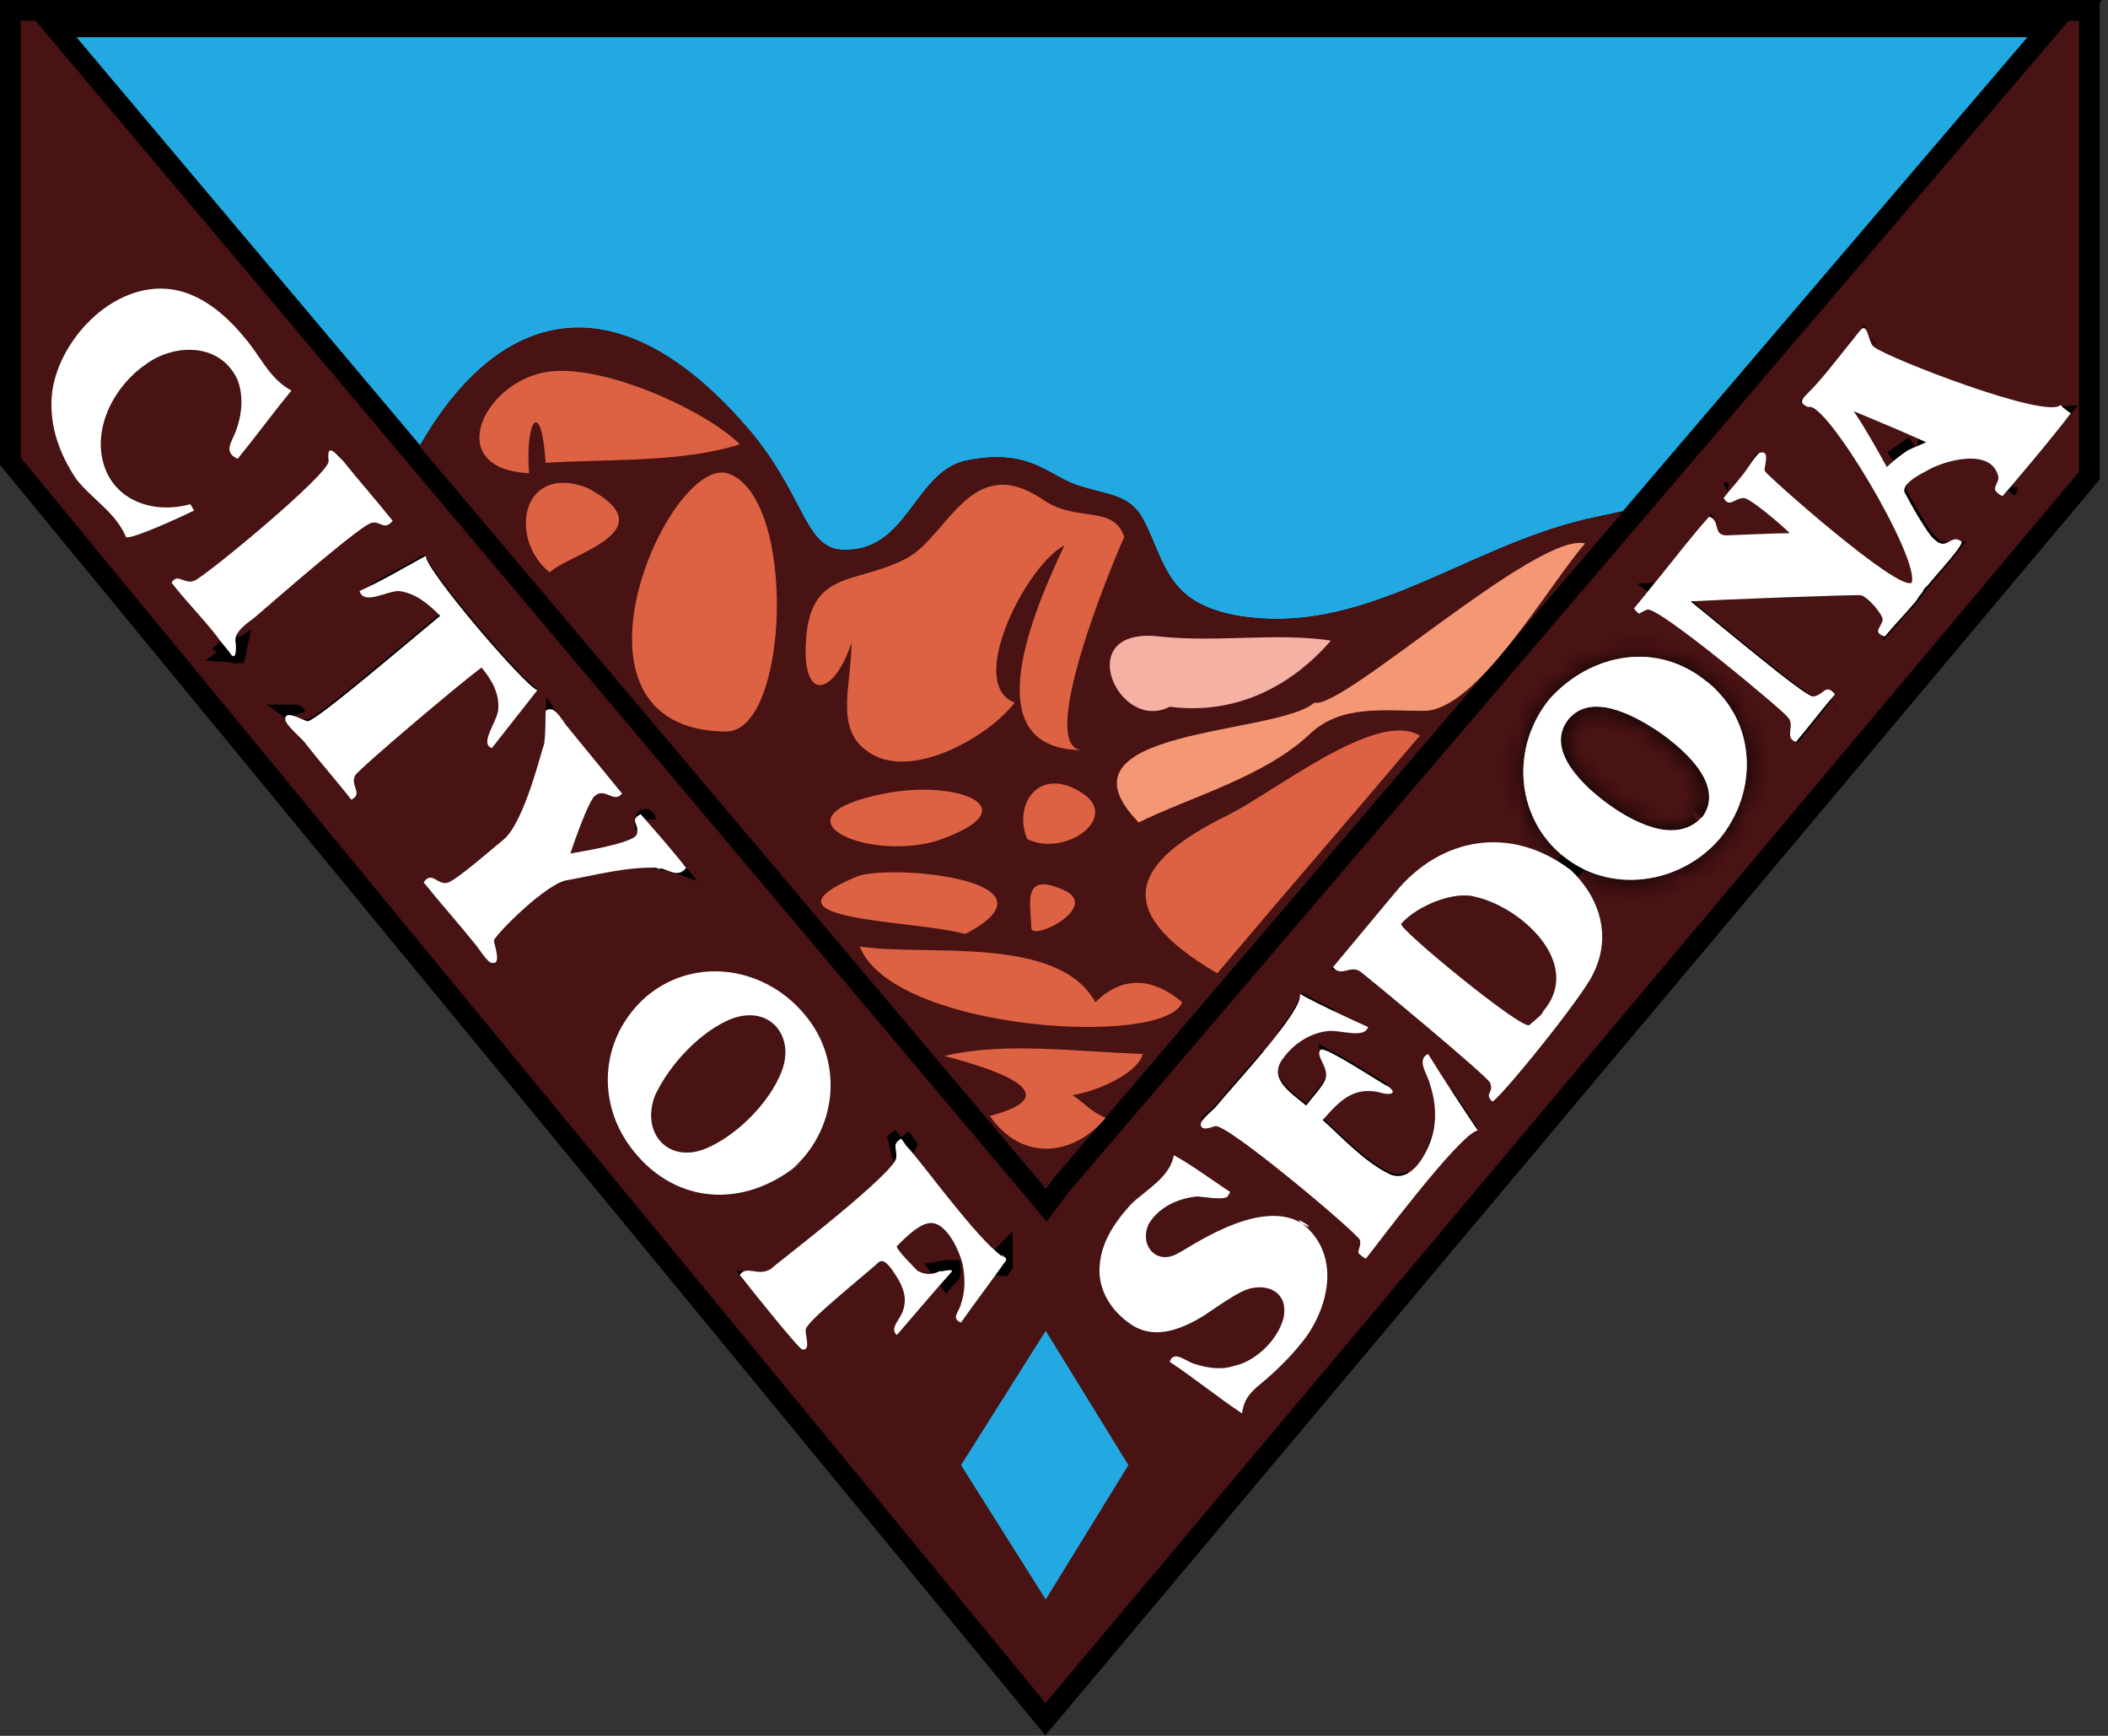 <svg width="102" height="84" viewBox="0 0 102 84" fill="none" xmlns="http://www.w3.org/2000/svg">
<rect x="0" y="0" width="102" height="84" fill="#333333" stroke="none"/>
<g id="logotype-mobile.svg">
<g id="Layer 2 1">
<g id="Group">
<g id="Group_2">
<path id="Vector" d="M100.607 0.5L50.602 58.333L1.086 0.5H100.607Z" fill="#23A9E1" stroke="black"/>
</g>
<path id="Vector_2" d="M101.1 23.018L50.586 83.196L0.5 22.321V0.5H50.9H101.1V23.018ZM51 57.8L51.291 57.413L98.48 2.125L99.184 1.3H98.1H50.9H3.7H2.625L3.318 2.122L50.218 57.822L50.623 58.303L51 57.8Z" fill="#491213" stroke="black"/>
<path id="Vector_3" d="M77.219 25.529L50.582 56.703L20.91 21.547C22.837 18.304 25.127 16.551 27.574 16.374C30.098 16.191 33.005 17.669 36.112 21.416C37.071 22.615 37.646 23.706 38.127 24.619C38.229 24.813 38.327 24.999 38.423 25.177C38.948 26.14 39.515 27.031 40.67 27.099C42.539 27.216 43.557 26.098 44.359 25.055C44.464 24.918 44.565 24.783 44.663 24.652C44.951 24.268 45.217 23.913 45.518 23.6C45.907 23.195 46.313 22.909 46.809 22.788C48.176 22.506 49.029 22.631 49.693 22.87C50.036 22.994 50.342 23.153 50.665 23.33C50.707 23.352 50.749 23.375 50.792 23.399C51.072 23.553 51.376 23.719 51.703 23.86L51.714 23.864L51.724 23.868C52.151 24.028 52.548 24.134 52.9 24.224C52.936 24.233 52.972 24.242 53.008 24.251C53.319 24.33 53.579 24.397 53.817 24.483C54.304 24.659 54.663 24.903 54.947 25.511L54.947 25.512L54.953 25.524C55.127 25.873 55.27 26.212 55.416 26.557C55.472 26.691 55.529 26.825 55.588 26.961C55.794 27.437 56.024 27.922 56.344 28.367C57.008 29.291 58.009 29.974 59.813 30.292L59.813 30.292L59.819 30.293C63.321 30.868 66.362 29.789 69.323 28.509C69.795 28.305 70.264 28.097 70.733 27.888C72.833 26.954 74.928 26.023 77.219 25.529Z" fill="#491213" stroke="black"/>
<g id="Group_3">
<g id="Group_4">
<path id="Vector_4" d="M23.684 31.88L23.364 31.496L22.98 31.816C22.378 32.318 20.926 33.544 19.589 34.682C18.266 35.806 17.015 36.878 16.846 37.046L16.803 37.09L16.771 37.143C16.722 37.225 16.687 37.307 16.664 37.387C16.538 37.235 16.412 37.084 16.287 36.933L16.284 36.93C15.915 36.487 15.553 36.053 15.215 35.619C15.176 35.557 15.132 35.505 15.104 35.473C15.059 35.422 15.007 35.368 14.955 35.317C14.95 35.311 14.944 35.306 14.938 35.3H14.95L14.998 35.29C15.11 35.268 15.214 35.214 15.276 35.18C15.352 35.138 15.437 35.085 15.526 35.026C15.705 34.906 15.926 34.745 16.175 34.556C16.673 34.176 17.304 33.669 17.967 33.124C18.726 32.501 19.558 31.805 20.282 31.199C20.805 30.761 21.273 30.37 21.618 30.086L22.024 29.752C22.241 30.019 22.466 30.291 22.693 30.56C23.335 31.321 23.997 32.069 24.54 32.642C24.811 32.928 25.056 33.175 25.257 33.36C25.269 33.371 25.281 33.382 25.293 33.393C25.069 33.678 24.838 33.971 24.606 34.265C24.69 33.297 24.193 32.49 23.684 31.88ZM14.281 34.597C14.282 34.597 14.282 34.598 14.283 34.601C14.282 34.598 14.281 34.597 14.281 34.597ZM20.956 28.378C21.221 28.74 21.537 29.146 21.877 29.57L21.654 29.346C21.064 28.757 20.382 28.16 19.442 28.015C19.63 27.911 19.818 27.806 20.006 27.701C20.124 27.635 20.243 27.568 20.362 27.502C20.368 27.511 20.373 27.52 20.379 27.529C20.523 27.769 20.723 28.06 20.956 28.378Z" fill="white" stroke="black"/>
</g>
<g id="Group_5">
<path id="Vector_5" d="M11.298 30.083C11.177 30.212 11.045 30.384 10.964 30.592C10.947 30.569 10.931 30.546 10.916 30.523L10.906 30.508L10.895 30.493C10.535 30.031 10.152 29.596 9.78 29.175L9.775 29.169C9.616 28.989 9.46 28.812 9.307 28.634C9.389 28.625 9.476 28.606 9.565 28.572C9.622 28.553 9.668 28.529 9.691 28.517C9.729 28.496 9.77 28.471 9.809 28.446C9.888 28.396 9.984 28.329 10.091 28.252C10.307 28.096 10.588 27.881 10.908 27.628C11.55 27.122 12.365 26.452 13.163 25.767C13.96 25.083 14.748 24.377 15.333 23.802C15.625 23.515 15.875 23.252 16.053 23.033C16.141 22.926 16.223 22.815 16.282 22.71C16.283 22.709 16.284 22.707 16.285 22.706C16.664 23.177 17.042 23.626 17.416 24.07L17.418 24.072C17.619 24.312 17.82 24.55 18.02 24.791C17.987 24.794 17.954 24.799 17.919 24.806C17.806 24.821 17.714 24.865 17.672 24.884C17.598 24.92 17.518 24.966 17.438 25.016C17.276 25.116 17.077 25.256 16.855 25.42C16.409 25.749 15.842 26.199 15.245 26.689C14.063 27.659 12.742 28.805 11.979 29.516C11.96 29.53 11.94 29.544 11.919 29.56C11.741 29.692 11.492 29.876 11.298 30.083ZM11.412 31.488C11.417 31.416 11.417 31.339 11.415 31.272C11.389 31.265 11.359 31.259 11.325 31.257C11.233 31.252 11.143 31.276 11.068 31.322C11.037 31.341 11.012 31.361 10.992 31.381C10.993 31.382 10.994 31.384 10.995 31.385C11.014 31.412 11.059 31.469 11.136 31.517C11.182 31.546 11.243 31.573 11.315 31.585L11.412 31.488ZM11.363 31.592L11.404 31.564C11.402 31.574 11.401 31.584 11.399 31.593C11.387 31.593 11.375 31.593 11.363 31.592Z" fill="white" stroke="black"/>
</g>
<g id="Group_6">
<path id="Vector_6" d="M4.518 22.534L4.522 22.546L4.526 22.558C5.011 24.016 6.17 24.833 7.498 25.016C7.48 25.024 7.462 25.032 7.443 25.039C7.091 25.188 6.757 25.32 6.497 25.408C6.458 25.421 6.421 25.433 6.386 25.444C6.104 24.929 5.73 24.525 5.361 24.166C5.232 24.041 5.106 23.923 4.984 23.809C4.666 23.511 4.372 23.236 4.104 22.904C3.352 21.771 2.909 20.585 2.999 19.236C3.088 18.08 3.744 16.79 4.735 15.835C5.724 14.881 6.978 14.323 8.23 14.495C9.445 14.669 10.542 15.553 11.413 16.617L11.419 16.625L11.426 16.632C11.678 16.915 11.874 17.201 12.085 17.51C12.194 17.669 12.307 17.834 12.434 18.007C12.689 18.357 12.982 18.711 13.366 19.013C13.038 19.424 12.721 19.835 12.406 20.242L12.404 20.244C12.255 20.438 12.105 20.631 11.956 20.824C12.215 20.01 12.29 19.084 11.968 18.224L11.963 18.21L11.957 18.197C11.477 17.117 10.563 16.572 9.585 16.454C8.629 16.338 7.608 16.625 6.816 17.188C5.2 18.269 3.944 20.466 4.518 22.534Z" fill="white" stroke="black"/>
</g>
<g id="Group_7">
<path id="Vector_7" d="M43.6 55.1C43.65 55.15 43.7 55.225 43.75 55.3C43.784 55.352 43.819 55.403 43.853 55.447C43.85 55.455 43.848 55.462 43.845 55.468L43.6 55.1ZM43.6 55.1C43.6 55.1 43.545 55.137 43.489 55.179L43.495 55.205L43.6 55.1ZM48.014 61.063C47.731 61.461 47.448 61.846 47.161 62.234C47.177 61.889 47.148 61.549 47.093 61.218C47.032 60.847 46.806 60.21 46.473 59.683C46.305 59.418 46.09 59.147 45.825 58.955C45.554 58.758 45.199 58.623 44.797 58.711C44.423 58.787 44.07 59.029 43.798 59.249C43.515 59.478 43.25 59.743 43.053 59.94L43.046 59.946C42.877 60.115 42.887 60.321 42.899 60.4C42.911 60.484 42.94 60.551 42.958 60.589C42.939 60.581 42.92 60.574 42.9 60.567C42.789 60.529 42.653 60.511 42.507 60.544C42.367 60.575 42.251 60.646 42.159 60.734C41.924 60.943 41.593 61.222 41.222 61.536C40.875 61.829 40.493 62.151 40.123 62.472C39.746 62.799 39.387 63.119 39.113 63.386C38.977 63.519 38.855 63.646 38.76 63.758C38.713 63.814 38.666 63.874 38.627 63.934C38.598 63.978 38.557 64.046 38.529 64.13C38.516 64.165 38.506 64.2 38.499 64.233C38.311 64.011 38.097 63.754 37.874 63.482C37.476 62.999 37.055 62.478 36.71 62.046C36.958 62.056 37.27 62.021 37.577 61.816L37.618 61.789L37.654 61.754C37.653 61.754 37.655 61.752 37.658 61.75C37.675 61.736 37.746 61.677 37.894 61.559C38.005 61.471 38.144 61.361 38.306 61.233C38.374 61.179 38.445 61.123 38.52 61.064C39.029 60.66 39.701 60.127 40.392 59.562C41.082 58.997 41.795 58.398 42.388 57.862C42.966 57.34 43.476 56.837 43.716 56.477C43.779 56.383 43.818 56.285 43.841 56.192C43.968 56.348 44.126 56.545 44.311 56.779C44.414 56.909 44.524 57.048 44.639 57.195C44.929 57.563 45.253 57.975 45.585 58.388C46.05 58.966 46.538 59.556 46.988 60.054C47.346 60.45 47.702 60.813 48.014 61.063ZM44.278 62.81C44.256 62.419 44.118 62.069 43.951 61.758C43.998 61.805 44.031 61.838 44.046 61.853L44.046 61.854L44.104 61.911L44.176 61.947C44.392 62.055 44.613 62.13 44.851 62.147C44.671 62.355 44.475 62.582 44.278 62.81ZM45.816 61.802C45.89 61.719 45.946 61.657 45.98 61.62C45.983 61.61 45.985 61.598 45.987 61.587C45.992 61.55 45.995 61.508 45.99 61.463C45.957 61.461 45.915 61.464 45.869 61.469C45.81 61.476 45.744 61.488 45.684 61.498C45.657 61.503 45.63 61.507 45.607 61.511L45.816 61.802ZM38.557 65.06C38.557 65.06 38.557 65.059 38.557 65.057L38.557 65.06ZM48.213 61.087L48.365 60.935L48.4 60.9L48.5 60.8V61V61.03V61.242C48.497 61.247 48.494 61.251 48.491 61.255C48.477 61.255 48.465 61.254 48.456 61.253C48.424 61.25 48.398 61.243 48.379 61.237C48.364 61.232 48.326 61.218 48.281 61.188C48.276 61.184 48.269 61.179 48.261 61.173C48.26 61.171 48.258 61.169 48.256 61.166C48.239 61.142 48.225 61.115 48.213 61.087ZM48.248 60.744C48.248 60.744 48.248 60.745 48.247 60.746C48.248 60.745 48.248 60.744 48.248 60.744Z" fill="white" stroke="black"/>
</g>
<g id="Group_8">
<path id="Vector_8" d="M38.702 49.602L38.702 49.603L38.704 49.606C40.236 51.587 39.976 54.478 37.989 56.208C36.782 57.084 35.465 57.435 34.238 57.279C33.01 57.123 31.828 56.453 30.902 55.202C29.355 53.11 29.628 50.307 31.623 48.581C33.778 46.789 36.954 47.302 38.702 49.602ZM36.641 54.441C37.18 53.902 37.657 53.284 37.999 52.649C38.001 52.648 38.002 52.647 38.003 52.646C38.031 52.624 38.05 52.603 38.062 52.59C38.074 52.575 38.084 52.563 38.091 52.554C38.103 52.536 38.113 52.521 38.118 52.513C38.123 52.504 38.128 52.495 38.131 52.49C38.136 52.479 38.141 52.469 38.144 52.464C38.149 52.452 38.154 52.441 38.157 52.434C38.163 52.419 38.169 52.402 38.175 52.386C38.181 52.37 38.188 52.352 38.195 52.333C38.209 52.296 38.224 52.253 38.238 52.211C38.252 52.17 38.266 52.127 38.278 52.089C38.283 52.071 38.29 52.05 38.295 52.031C38.297 52.021 38.301 52.008 38.304 51.994C38.305 51.988 38.306 51.982 38.307 51.975C38.66 51.02 38.525 50.041 37.955 49.375C37.345 48.664 36.337 48.422 35.227 48.831L35.227 48.831L35.214 48.836C34.386 49.167 33.556 49.761 32.859 50.459C32.161 51.156 31.567 51.986 31.236 52.814L31.236 52.814L31.234 52.819C30.83 53.859 30.978 54.893 31.591 55.572C32.215 56.264 33.221 56.478 34.281 56.066L34.281 56.066L34.286 56.064C35.114 55.733 35.944 55.139 36.641 54.441Z" fill="white" stroke="black"/>
</g>
<g id="Group_9">
<path id="Vector_9" d="M31.998 41.51L31.982 41.507L31.966 41.504C30.472 41.305 28.729 41.747 27.556 42.045C27.463 42.068 27.374 42.091 27.289 42.112C26.933 42.187 26.534 42.42 26.174 42.671C25.792 42.937 25.388 43.27 25.016 43.603C24.644 43.937 24.296 44.278 24.027 44.563C23.892 44.706 23.774 44.838 23.681 44.95C23.598 45.051 23.506 45.17 23.453 45.276L23.4 45.382V45.398C23.393 45.39 23.386 45.382 23.379 45.373C22.978 44.872 22.553 44.373 22.134 43.879L22.131 43.876C21.947 43.66 21.765 43.446 21.585 43.232C21.68 43.226 21.781 43.206 21.886 43.164C22.079 43.087 22.328 42.916 22.559 42.746C22.807 42.564 23.089 42.339 23.367 42.112C23.674 41.861 23.962 41.617 24.204 41.414C24.416 41.235 24.592 41.087 24.712 40.99L24.724 40.981L24.735 40.972C25.059 40.679 25.331 40.225 25.555 39.763C25.784 39.289 25.989 38.752 26.161 38.249C26.333 37.744 26.476 37.264 26.582 36.9C26.607 36.815 26.628 36.738 26.648 36.669C26.672 36.587 26.692 36.516 26.71 36.455C26.727 36.398 26.74 36.356 26.749 36.327C26.753 36.315 26.756 36.307 26.757 36.303C26.801 36.206 26.818 36.102 26.827 36.048C26.839 35.971 26.849 35.882 26.856 35.791C26.87 35.625 26.879 35.429 26.886 35.241C26.924 35.295 26.963 35.351 27 35.4L27.006 35.408L27.013 35.417L28.363 37.067L29.034 37.886C28.854 37.901 28.672 37.966 28.5 38.099C28.381 38.186 28.298 38.308 28.25 38.383C28.187 38.48 28.125 38.596 28.066 38.716C27.946 38.959 27.818 39.261 27.698 39.566C27.456 40.178 27.227 40.837 27.126 41.142L26.863 41.93L27.682 41.793L27.684 41.793C27.985 41.743 28.748 41.616 29.463 41.45C29.82 41.367 30.18 41.271 30.471 41.165C30.615 41.113 30.758 41.053 30.879 40.983C30.98 40.925 31.152 40.813 31.247 40.624L31.256 40.605L31.264 40.586C31.276 40.556 31.287 40.526 31.296 40.497C31.6 40.846 31.909 41.205 32.21 41.568C32.144 41.545 32.073 41.525 31.998 41.51ZM23.551 46.353C23.551 46.353 23.551 46.352 23.551 46.351L23.551 46.353ZM31.22 39.654C31.221 39.654 31.221 39.655 31.221 39.657C31.221 39.655 31.22 39.653 31.22 39.654ZM31.987 41.564C32 41.57 32.017 41.578 32.037 41.59L31.9 42V41.547C31.902 41.547 31.903 41.547 31.905 41.547C31.918 41.545 31.929 41.545 31.934 41.545C31.935 41.545 31.936 41.545 31.936 41.545C31.942 41.546 31.95 41.549 31.96 41.552C31.963 41.554 31.966 41.555 31.97 41.556C31.974 41.558 31.98 41.56 31.987 41.564Z" fill="white" stroke="black"/>
</g>
</g>
<g id="Group_10">
<g id="Group_11">
<path id="Vector_10" d="M65.791 52.228C65.496 52.279 65.225 52.383 64.973 52.531C64.459 52.831 64.041 53.301 63.666 53.724C63.653 53.738 63.639 53.753 63.626 53.768L63.296 54.139L63.666 54.472C63.886 54.67 64.106 54.878 64.334 55.093C64.359 55.117 64.385 55.141 64.41 55.165C64.663 55.404 64.925 55.65 65.195 55.888C65.732 56.361 66.32 56.819 66.976 57.147C67.418 57.368 67.859 57.352 68.245 57.175C68.279 57.159 68.312 57.142 68.345 57.124C68.305 57.174 68.264 57.223 68.224 57.272C67.496 58.17 66.765 59.114 66.277 59.75C66.276 59.747 66.275 59.745 66.274 59.742L66.263 59.708L66.247 59.676C66.215 59.611 66.173 59.559 66.151 59.532C66.123 59.498 66.091 59.462 66.058 59.427C65.992 59.357 65.906 59.272 65.807 59.178C65.608 58.989 65.338 58.745 65.022 58.468C64.39 57.913 63.563 57.215 62.728 56.537C61.893 55.859 61.044 55.196 60.367 54.712C60.031 54.471 59.727 54.268 59.485 54.129C59.366 54.06 59.246 53.998 59.136 53.957C59.115 53.949 59.093 53.941 59.068 53.933C59.102 53.902 59.134 53.873 59.154 53.854L59.173 53.834L59.19 53.812C59.363 53.597 59.67 53.246 60.054 52.808C60.096 52.76 60.139 52.711 60.182 52.66C60.579 52.207 61.036 51.683 61.475 51.156C61.373 51.37 61.325 51.593 61.337 51.822C61.355 52.175 61.512 52.471 61.691 52.704C61.869 52.937 62.094 53.14 62.3 53.312C62.395 53.391 62.491 53.468 62.58 53.539C62.589 53.546 62.598 53.553 62.607 53.56C62.706 53.639 62.794 53.711 62.875 53.78L63.28 54.127L63.6 53.7C63.693 53.576 63.79 53.46 63.895 53.334C63.953 53.265 64.012 53.193 64.076 53.115C64.241 52.911 64.421 52.676 64.547 52.424C64.711 52.097 64.684 51.779 64.612 51.526C64.8 51.631 65.006 51.752 65.218 51.879C65.41 51.994 65.605 52.114 65.791 52.228ZM63.221 48.736C63.592 48.928 63.962 49.111 64.331 49.287C64.263 49.289 64.195 49.295 64.129 49.305C63.451 49.392 62.79 49.714 62.259 50.183C62.49 49.884 62.7 49.595 62.874 49.331C63.01 49.125 63.13 48.924 63.221 48.736ZM69.874 53.05C70.182 53.521 70.489 53.984 70.796 54.445C70.764 54.47 70.732 54.496 70.701 54.524C70.482 54.711 70.232 54.959 69.968 55.241C69.817 55.402 69.658 55.577 69.495 55.763C69.715 55.303 69.855 54.823 69.896 54.463C69.964 53.979 69.948 53.5 69.874 53.05Z" fill="white" stroke="black"/>
</g>
<g id="Group_12">
<path id="Vector_11" d="M55.176 58.935L55.163 58.955L55.153 58.976C54.824 59.634 54.9 60.352 55.305 60.834C55.723 61.332 56.42 61.491 57.108 61.155C57.213 61.11 57.35 61.029 57.475 60.955C57.524 60.925 57.577 60.894 57.632 60.861C57.747 60.792 57.876 60.715 58.021 60.63C58.444 60.383 58.974 60.092 59.546 59.847C60.122 59.602 60.72 59.412 61.282 59.355C61.831 59.3 62.316 59.373 62.715 59.612C63.457 60.2 63.746 60.982 63.725 61.825C63.703 62.691 63.349 63.619 62.796 64.406C62.225 65.166 61.555 65.837 60.877 66.418C60.851 66.44 60.825 66.462 60.798 66.484C60.541 66.697 60.276 66.917 60.07 67.178C59.968 67.307 59.882 67.444 59.81 67.594C59.421 67.32 59.037 67.036 58.647 66.748L58.643 66.745C58.615 66.724 58.588 66.704 58.56 66.684C58.977 66.733 59.413 66.716 59.828 66.584C60.431 66.456 61.026 66.104 61.505 65.651C61.995 65.19 62.403 64.588 62.582 63.932L62.586 63.918L62.589 63.905C62.68 63.478 62.659 63.083 62.516 62.742C62.371 62.398 62.118 62.148 61.816 61.993C61.232 61.692 60.485 61.748 59.876 62.053C59.361 62.31 58.777 62.706 58.268 63.051C58.152 63.13 58.039 63.206 57.933 63.277C56.94 63.872 55.978 64.212 55.148 63.766C54.262 63.231 53.7 62.378 53.7 61.5C53.7 60.399 54.285 59.522 55.064 58.644C55.215 58.494 55.398 58.343 55.608 58.174C55.632 58.155 55.656 58.136 55.68 58.117C55.87 57.965 56.078 57.798 56.274 57.62C56.567 57.353 56.865 57.034 57.069 56.638C57.469 56.885 57.855 57.149 58.258 57.426C58.133 57.413 57.997 57.4 57.9 57.4H57.872L57.845 57.403C56.851 57.514 55.783 57.963 55.176 58.935Z" fill="white" stroke="black"/>
</g>
<g id="Group_13">
<g id="Vector_12">
<mask id="path-12-inside-1" fill="white">
<path d="M63 59.2C64 59.7 62.4 58.7 63 59.2V59.2Z"/>
</mask>
<path d="M63 59.2C64 59.7 62.4 58.7 63 59.2V59.2Z" fill="white"/>
<path d="M62.553 60.094C62.621 60.128 62.681 60.158 62.735 60.183C62.787 60.207 62.839 60.23 62.888 60.25C62.912 60.26 62.941 60.271 62.972 60.282C63.001 60.292 63.047 60.307 63.103 60.319C63.132 60.325 63.175 60.334 63.227 60.339C63.273 60.344 63.361 60.35 63.47 60.335C63.526 60.327 63.602 60.312 63.687 60.28C63.773 60.247 63.88 60.194 63.986 60.104C64.094 60.011 64.189 59.89 64.253 59.743C64.316 59.599 64.338 59.459 64.338 59.341C64.338 59.225 64.318 59.129 64.297 59.059C64.277 58.989 64.252 58.932 64.231 58.89C64.191 58.81 64.148 58.751 64.123 58.719C64.095 58.683 64.07 58.655 64.052 58.636C64.032 58.616 64.015 58.6 64.001 58.587C63.952 58.541 63.904 58.504 63.875 58.483C63.813 58.437 63.742 58.391 63.68 58.352C63.616 58.312 63.545 58.27 63.476 58.233C63.442 58.214 63.403 58.194 63.362 58.175C63.342 58.165 63.317 58.154 63.291 58.143C63.265 58.133 63.229 58.118 63.186 58.105C63.164 58.098 63.135 58.09 63.102 58.082C63.07 58.075 63.023 58.066 62.967 58.06C62.914 58.055 62.826 58.051 62.718 58.067C62.613 58.083 62.434 58.127 62.256 58.263C62.164 58.333 62.079 58.423 62.011 58.533C61.943 58.644 61.902 58.758 61.88 58.866C61.839 59.073 61.873 59.243 61.9 59.337C61.928 59.436 61.965 59.51 61.989 59.554C62.016 59.602 62.041 59.639 62.06 59.665C62.097 59.716 62.133 59.756 62.156 59.78C62.181 59.807 62.205 59.831 62.226 59.851C62.268 59.89 62.313 59.93 62.36 59.968L63.64 58.432C63.627 58.42 63.616 58.412 63.609 58.405C63.601 58.399 63.598 58.395 63.598 58.396C63.598 58.396 63.6 58.397 63.602 58.4C63.605 58.402 63.609 58.407 63.615 58.413C63.624 58.422 63.648 58.449 63.678 58.489C63.693 58.51 63.715 58.542 63.739 58.585C63.761 58.625 63.797 58.696 63.824 58.791C63.849 58.881 63.883 59.049 63.842 59.254C63.821 59.361 63.78 59.474 63.713 59.583C63.645 59.693 63.561 59.782 63.47 59.852C63.294 59.987 63.117 60.029 63.015 60.045C62.91 60.06 62.825 60.056 62.777 60.051C62.725 60.046 62.683 60.038 62.656 60.032C62.628 60.025 62.605 60.019 62.589 60.014C62.559 60.004 62.537 59.995 62.527 59.992C62.517 59.987 62.51 59.984 62.509 59.983C62.506 59.982 62.511 59.984 62.524 59.991C62.549 60.005 62.584 60.026 62.62 60.048C62.658 60.072 62.681 60.088 62.687 60.092C62.693 60.097 62.673 60.083 62.643 60.055C62.634 60.047 62.621 60.034 62.606 60.018C62.592 60.003 62.569 59.979 62.544 59.947C62.522 59.917 62.481 59.862 62.442 59.784C62.422 59.744 62.397 59.688 62.377 59.619C62.357 59.55 62.337 59.455 62.337 59.341C62.337 59.223 62.358 59.084 62.421 58.941C62.485 58.795 62.579 58.675 62.687 58.582C62.792 58.493 62.898 58.44 62.983 58.408C63.067 58.376 63.142 58.361 63.197 58.353C63.302 58.339 63.387 58.345 63.429 58.349C63.476 58.354 63.514 58.361 63.536 58.367C63.581 58.376 63.612 58.387 63.621 58.39C63.633 58.394 63.639 58.397 63.637 58.396C63.633 58.394 63.616 58.387 63.582 58.371C63.548 58.355 63.504 58.334 63.447 58.306L62.553 60.094Z" fill="black" mask="url(#path-12-inside-1)"/>
</g>
</g>
<g id="Group_14">
<path id="Vector_13" d="M87.702 34.19L87.742 34.198C87.665 34.294 87.588 34.389 87.512 34.484L87.51 34.488C87.412 34.61 87.314 34.732 87.217 34.852C87.183 34.706 87.117 34.549 86.997 34.397C86.949 34.332 86.882 34.268 86.844 34.231L86.843 34.23C86.781 34.17 86.7 34.096 86.605 34.01C86.413 33.838 86.153 33.612 85.847 33.352C85.236 32.831 84.435 32.169 83.624 31.522C82.816 30.876 81.991 30.241 81.333 29.777C81.006 29.547 80.71 29.351 80.473 29.218C80.356 29.152 80.237 29.093 80.129 29.053C80.104 29.044 80.077 29.034 80.047 29.026C80.077 28.99 80.107 28.953 80.137 28.917L80.138 28.915C80.362 28.641 80.589 28.364 80.79 28.112C80.927 27.942 81.061 27.774 81.192 27.61C81.691 26.983 82.156 26.398 82.647 25.822C82.697 25.95 82.785 26.112 82.957 26.236C83.183 26.398 83.457 26.427 83.729 26.4C83.841 26.398 84.13 26.385 84.482 26.37C84.64 26.364 84.81 26.357 84.983 26.35C85.599 26.324 86.263 26.3 86.6 26.3H87.807L86.954 25.446C86.736 25.229 86.272 24.817 85.814 24.448C85.584 24.263 85.347 24.082 85.139 23.939C85.035 23.868 84.932 23.802 84.837 23.749C84.749 23.7 84.637 23.644 84.521 23.615L84.463 23.6C84.535 23.513 84.609 23.421 84.682 23.323C84.761 23.238 84.843 23.122 84.908 23.029C84.917 23.016 84.926 23.003 84.934 22.99C84.951 23.028 84.975 23.07 85.009 23.112C85.054 23.17 85.113 23.23 85.151 23.268C85.213 23.33 85.295 23.408 85.392 23.499C85.586 23.681 85.851 23.923 86.163 24.2C86.788 24.756 87.609 25.463 88.446 26.149C89.281 26.834 90.141 27.504 90.842 27.981C91.191 28.218 91.516 28.418 91.787 28.547C91.921 28.61 92.063 28.667 92.2 28.697C92.261 28.71 92.351 28.725 92.453 28.72L92.399 28.8C92.162 29.083 91.925 29.344 91.68 29.614L91.677 29.617C91.66 29.635 91.644 29.653 91.627 29.672C91.627 29.671 91.626 29.669 91.626 29.668C91.59 29.582 91.543 29.497 91.493 29.419C91.395 29.263 91.267 29.099 91.133 28.952C91 28.805 90.849 28.66 90.701 28.547C90.627 28.491 90.544 28.435 90.456 28.392C90.377 28.352 90.25 28.3 90.1 28.3C89.186 28.3 83.675 28.501 81.872 28.601L80.566 28.673L81.588 29.49C81.953 29.783 82.448 30.189 83.002 30.644C83.599 31.134 84.265 31.681 84.911 32.202C85.525 32.696 86.112 33.161 86.579 33.509C86.812 33.682 87.022 33.831 87.192 33.942C87.277 33.998 87.359 34.047 87.433 34.087C87.496 34.12 87.595 34.169 87.702 34.19ZM88.658 33.837C88.658 33.837 88.656 33.838 88.654 33.839C88.656 33.838 88.658 33.837 88.658 33.837ZM83.621 23.83C83.621 23.83 83.623 23.83 83.625 23.829C83.622 23.83 83.621 23.83 83.621 23.83ZM84.957 22.14C84.957 22.139 84.957 22.138 84.957 22.138L84.957 22.14ZM93.027 27.965L93.024 27.969C93.022 27.929 93.02 27.891 93.016 27.854C93.001 27.694 92.964 27.52 92.915 27.341C92.817 26.984 92.656 26.562 92.458 26.109C92.06 25.2 91.487 24.119 90.88 23.095C90.274 22.072 89.624 21.089 89.068 20.382C88.793 20.031 88.526 19.729 88.288 19.523C88.181 19.43 88.06 19.339 87.93 19.276C88.085 19.118 88.23 18.961 88.369 18.804L89.284 20.177C89.871 21.058 90.362 21.941 90.863 22.843L91.185 23.422L91.654 22.954C91.914 22.693 92.271 22.422 92.552 22.233C92.648 22.184 92.738 22.137 92.817 22.094L92.834 22.085C92.917 22.041 92.986 22.004 93.049 21.972C93.116 21.938 93.163 21.918 93.196 21.906C93.214 21.9 93.222 21.898 93.222 21.898C93.222 21.898 93.214 21.9 93.2 21.9L93.407 20.945C92.3 20.442 91.094 19.939 89.897 19.44L89.892 19.439L88.369 18.804C88.664 18.47 88.928 18.14 89.184 17.82L89.19 17.812L89.79 17.062L90.051 16.736C90.053 16.741 90.055 16.746 90.057 16.751C90.088 16.826 90.131 16.919 90.193 17.006C90.24 17.073 90.32 17.165 90.44 17.23C90.506 17.277 90.581 17.321 90.651 17.36C90.752 17.415 90.875 17.477 91.015 17.544C91.294 17.677 91.656 17.836 92.069 18.008C92.895 18.353 93.945 18.757 94.999 19.122C96.049 19.487 97.115 19.819 97.971 20.015C98.396 20.113 98.788 20.182 99.108 20.2C99.219 20.207 99.329 20.208 99.436 20.199C99.014 20.733 98.489 21.373 98.003 21.955C97.739 22.272 97.487 22.571 97.273 22.824C97.153 22.335 96.855 21.996 96.46 21.801C96.07 21.61 95.617 21.573 95.204 21.601C94.393 21.656 93.528 21.974 93.056 22.263C92.848 22.368 92.492 22.56 92.215 22.793C92.077 22.909 91.913 23.073 91.819 23.28C91.715 23.508 91.697 23.795 91.87 24.057C91.988 24.288 92.257 24.774 92.535 25.234C92.681 25.476 92.835 25.718 92.974 25.916C93.043 26.014 93.113 26.108 93.18 26.187C93.229 26.245 93.296 26.32 93.375 26.381C93.571 26.569 93.796 26.697 94.058 26.712C94.067 26.712 94.076 26.713 94.085 26.713C94.069 26.733 94.053 26.753 94.037 26.773C93.854 26.997 93.653 27.233 93.468 27.447C93.448 27.47 93.429 27.492 93.41 27.515C93.261 27.687 93.123 27.848 93.027 27.965ZM97.123 23.612C97.123 23.613 97.122 23.614 97.122 23.614L97.123 23.612ZM90.402 16.299C90.402 16.299 90.401 16.3 90.398 16.303C90.401 16.3 90.402 16.299 90.402 16.299ZM89.874 16.236C89.872 16.233 89.871 16.231 89.871 16.231C89.871 16.231 89.872 16.233 89.874 16.236ZM92.226 22.188C92.155 22.16 92.067 22.104 92.003 22.009C92.083 21.95 92.16 21.895 92.234 21.845L92.502 22.217C92.478 22.221 92.448 22.225 92.412 22.225C92.379 22.225 92.308 22.222 92.226 22.188Z" fill="white" stroke="black"/>
</g>
<g id="Group_15">
<g id="Vector_14">
<mask id="path-15-inside-2" fill="white">
<path d="M82.6 33C80.2 31 77 31.6 75 33.8C73.1 36.1 73.3 39.5 75.6 41.4C77.9 43.3 81.3 42.8 83.2 40.6C85.1 38.3 85 34.9 82.6 33ZM82.3 39.6C81 40.9 78.9 39.7 77.8 38.9C76.7 38.1 74.7 36.3 75.9 34.8C77 33.5 79 34.6 80.1 35.3C81.3 36.1 83.5 37.9 82.4 39.5C82.5 39.4 82.5 39.4 82.3 39.6Z"/>
</mask>
<path d="M82.6 33C80.2 31 77 31.6 75 33.8C73.1 36.1 73.3 39.5 75.6 41.4C77.9 43.3 81.3 42.8 83.2 40.6C85.1 38.3 85 34.9 82.6 33ZM82.3 39.6C81 40.9 78.9 39.7 77.8 38.9C76.7 38.1 74.7 36.3 75.9 34.8C77 33.5 79 34.6 80.1 35.3C81.3 36.1 83.5 37.9 82.4 39.5C82.5 39.4 82.5 39.4 82.3 39.6Z" fill="white"/>
<path d="M82.6 33L81.96 33.768L81.969 33.776L81.979 33.784L82.6 33ZM75 33.8L74.26 33.127L74.244 33.145L74.229 33.163L75 33.8ZM83.2 40.6L83.957 41.254L83.964 41.245L83.971 41.237L83.2 40.6ZM75.9 34.8L75.137 34.154L75.128 34.165L75.119 34.175L75.9 34.8ZM80.1 35.3L80.655 34.468L80.646 34.462L80.637 34.456L80.1 35.3ZM82.4 39.5L81.576 38.934L83.107 40.207L82.4 39.5ZM83.24 32.232C80.347 29.82 76.544 30.615 74.26 33.127L75.74 34.473C77.456 32.585 80.053 32.179 81.96 33.768L83.24 32.232ZM74.229 33.163C72.004 35.856 72.205 39.893 74.963 42.171L76.237 40.629C74.395 39.107 74.196 36.344 75.771 34.437L74.229 33.163ZM74.963 42.171C77.73 44.456 81.743 43.817 83.957 41.254L82.443 39.946C80.857 41.783 78.07 42.144 76.237 40.629L74.963 42.171ZM83.971 41.237C86.176 38.568 86.121 34.512 83.221 32.216L81.979 33.784C83.879 35.288 84.024 38.032 82.429 39.963L83.971 41.237ZM81.593 38.893C81.307 39.178 80.902 39.264 80.252 39.077C79.593 38.887 78.904 38.467 78.388 38.091L77.212 39.709C77.795 40.133 78.707 40.713 79.698 40.998C80.698 41.286 81.993 41.322 83.007 40.307L81.593 38.893ZM78.388 38.091C77.87 37.714 77.21 37.148 76.822 36.561C76.63 36.272 76.547 36.04 76.532 35.87C76.519 35.733 76.544 35.596 76.681 35.425L75.119 34.175C74.656 34.754 74.481 35.405 74.54 36.052C74.596 36.666 74.857 37.216 75.153 37.664C75.74 38.552 76.63 39.286 77.212 39.709L78.388 38.091ZM76.663 35.446C76.856 35.218 77.149 35.113 77.75 35.268C78.362 35.426 79.024 35.801 79.563 36.144L80.637 34.456C80.076 34.099 79.188 33.574 78.25 33.332C77.301 33.087 76.044 33.082 75.137 34.154L76.663 35.446ZM79.545 36.132C80.115 36.512 80.853 37.087 81.312 37.7C81.54 38.004 81.654 38.257 81.688 38.452C81.716 38.613 81.696 38.759 81.576 38.934L83.224 40.066C83.654 39.441 83.772 38.762 83.659 38.111C83.552 37.493 83.247 36.946 82.912 36.5C82.248 35.613 81.285 34.888 80.655 34.468L79.545 36.132ZM83.107 40.207C83.107 40.207 83.108 40.207 83.108 40.206C83.108 40.206 83.108 40.206 83.108 40.206C83.11 40.204 83.107 40.207 83.109 40.205C83.11 40.205 83.11 40.204 83.11 40.204C83.11 40.204 83.11 40.204 83.111 40.204C83.111 40.203 83.111 40.203 83.111 40.203C83.111 40.203 83.112 40.203 83.112 40.203C83.112 40.202 83.112 40.202 83.112 40.202C83.112 40.202 83.113 40.202 83.113 40.201C83.114 40.2 83.113 40.201 83.114 40.2C83.114 40.2 83.114 40.2 83.115 40.2C83.115 40.2 83.115 40.199 83.115 40.199C83.115 40.199 83.115 40.199 83.116 40.199C83.116 40.198 83.116 40.198 83.116 40.198C83.116 40.198 83.117 40.198 83.117 40.197C83.117 40.197 83.117 40.197 83.117 40.197C83.118 40.196 83.117 40.197 83.118 40.196C83.118 40.196 83.119 40.196 83.119 40.195C83.119 40.195 83.119 40.195 83.119 40.195C83.12 40.194 83.12 40.194 83.121 40.194C83.121 40.193 83.121 40.194 83.121 40.193C83.123 40.192 83.122 40.193 83.123 40.192C83.124 40.191 83.123 40.191 83.124 40.191C83.124 40.19 83.124 40.19 83.124 40.19C83.124 40.19 83.124 40.19 83.125 40.19C83.125 40.189 83.125 40.189 83.125 40.189C83.125 40.189 83.126 40.189 83.126 40.188C83.126 40.188 83.126 40.188 83.126 40.188C83.126 40.188 83.126 40.188 83.127 40.188C83.127 40.187 83.127 40.187 83.127 40.187C83.127 40.187 83.127 40.187 83.128 40.187C83.128 40.186 83.128 40.186 83.129 40.185C83.129 40.185 83.129 40.185 83.129 40.185C83.129 40.185 83.129 40.185 83.13 40.185C83.131 40.183 83.129 40.185 83.131 40.184C83.131 40.183 83.131 40.183 83.131 40.183C83.131 40.183 83.131 40.183 83.132 40.183C83.132 40.182 83.132 40.182 83.132 40.182C83.132 40.182 83.132 40.182 83.132 40.182C83.133 40.181 83.133 40.181 83.133 40.181C83.133 40.181 83.133 40.181 83.133 40.181C83.134 40.181 83.134 40.181 83.134 40.18C83.134 40.18 83.134 40.18 83.134 40.18C83.135 40.18 83.135 40.179 83.135 40.179C83.135 40.179 83.135 40.179 83.135 40.179C83.135 40.179 83.136 40.179 83.136 40.178C83.136 40.178 83.136 40.178 83.136 40.178C83.137 40.178 83.137 40.178 83.137 40.177C83.137 40.177 83.137 40.177 83.138 40.177C83.138 40.176 83.138 40.176 83.138 40.176C83.138 40.176 83.138 40.176 83.138 40.176C83.139 40.176 83.139 40.175 83.139 40.175C83.139 40.175 83.139 40.175 83.139 40.175C83.139 40.175 83.14 40.175 83.14 40.175C83.14 40.174 83.14 40.174 83.14 40.174C83.14 40.174 83.14 40.174 83.141 40.174C83.141 40.173 83.141 40.173 83.141 40.173C83.141 40.173 83.141 40.173 83.141 40.173C83.142 40.173 83.142 40.172 83.142 40.172C83.142 40.172 83.142 40.172 83.142 40.172C83.142 40.172 83.142 40.172 83.143 40.172C83.143 40.171 83.143 40.171 83.143 40.171C83.143 40.171 83.143 40.171 83.144 40.171C83.144 40.171 83.144 40.17 83.144 40.17C83.145 40.17 83.144 40.17 83.145 40.169C83.145 40.169 83.145 40.169 83.145 40.169C83.145 40.169 83.145 40.169 83.145 40.169C83.146 40.169 83.146 40.169 83.146 40.168C83.146 40.168 83.146 40.168 83.146 40.168C83.146 40.168 83.147 40.168 83.147 40.168C83.147 40.167 83.147 40.167 83.147 40.167C83.147 40.167 83.147 40.167 83.147 40.167C83.147 40.167 83.148 40.166 83.148 40.166C83.149 40.165 83.147 40.167 83.149 40.166C83.149 40.165 83.149 40.166 83.149 40.165C83.149 40.165 83.15 40.165 83.15 40.164C83.15 40.164 83.15 40.164 83.15 40.164C83.151 40.163 83.15 40.164 83.151 40.163C83.151 40.163 83.151 40.163 83.151 40.163C83.151 40.163 83.151 40.163 83.151 40.163C83.152 40.163 83.152 40.163 83.152 40.162C83.152 40.162 83.152 40.162 83.152 40.162C83.152 40.162 83.152 40.162 83.153 40.162C83.153 40.162 83.153 40.161 83.153 40.161C83.153 40.161 83.153 40.161 83.153 40.161C83.154 40.161 83.154 40.16 83.154 40.16C83.154 40.16 83.154 40.16 83.154 40.16C83.154 40.16 83.154 40.16 83.155 40.159C83.155 40.159 83.155 40.159 83.155 40.159C83.155 40.159 83.155 40.159 83.156 40.159C83.157 40.158 83.155 40.159 83.156 40.158C83.157 40.158 83.156 40.158 83.157 40.157C83.157 40.157 83.157 40.157 83.157 40.157C83.157 40.157 83.157 40.157 83.157 40.157C83.157 40.157 83.157 40.157 83.158 40.157C83.158 40.157 83.158 40.156 83.158 40.156C83.158 40.156 83.158 40.156 83.158 40.156C83.158 40.156 83.158 40.156 83.159 40.156C83.159 40.156 83.159 40.156 83.159 40.155C83.159 40.155 83.159 40.155 83.159 40.155C83.159 40.155 83.159 40.155 83.159 40.155C83.159 40.155 83.16 40.155 83.16 40.155C83.16 40.154 83.16 40.154 83.16 40.154C83.16 40.154 83.16 40.154 83.16 40.154C83.16 40.154 83.16 40.154 83.16 40.154C83.161 40.154 83.161 40.154 83.161 40.154C83.161 40.153 83.161 40.153 83.161 40.153C83.161 40.153 83.161 40.153 83.161 40.153C83.161 40.153 83.161 40.153 83.162 40.153C83.162 40.153 83.162 40.153 83.162 40.152C83.162 40.152 83.162 40.152 83.162 40.152C83.162 40.152 83.162 40.152 83.162 40.152C83.163 40.151 83.162 40.152 83.163 40.151C83.163 40.151 83.163 40.151 83.163 40.151C83.163 40.151 83.163 40.151 83.164 40.151C83.164 40.15 83.164 40.15 83.164 40.15C83.165 40.149 83.164 40.15 83.165 40.15C83.165 40.149 83.165 40.15 83.165 40.149C83.165 40.149 83.165 40.149 83.165 40.149C83.165 40.149 83.165 40.149 83.165 40.149C83.166 40.149 83.166 40.148 83.166 40.148C83.166 40.148 83.166 40.148 83.166 40.148C83.167 40.148 83.166 40.149 83.166 40.148C83.166 40.148 83.166 40.148 83.166 40.148C83.167 40.148 83.167 40.148 83.167 40.148C83.167 40.147 83.167 40.147 83.167 40.147C83.167 40.147 83.167 40.147 83.168 40.147C83.168 40.147 83.168 40.147 83.168 40.147C83.168 40.147 83.168 40.146 83.168 40.146C83.168 40.146 83.168 40.146 83.168 40.146C83.168 40.146 83.168 40.146 83.168 40.146C83.168 40.146 83.168 40.146 83.168 40.146C83.168 40.146 83.168 40.146 83.168 40.146C83.169 40.146 83.169 40.146 83.169 40.145C83.169 40.145 83.169 40.145 83.169 40.145C83.169 40.145 83.169 40.145 83.169 40.145C83.169 40.145 83.169 40.145 83.169 40.145C83.169 40.145 83.169 40.145 83.169 40.145C83.169 40.145 83.169 40.145 83.169 40.145C83.17 40.145 83.169 40.145 83.17 40.145C83.17 40.144 83.17 40.144 83.17 40.144C83.171 40.144 83.169 40.145 83.17 40.144C83.171 40.144 83.17 40.144 83.171 40.144C83.171 40.144 83.171 40.144 83.171 40.144C83.171 40.144 83.171 40.144 83.171 40.144C83.171 40.144 83.171 40.143 83.171 40.143C83.171 40.143 83.171 40.143 83.171 40.143C83.171 40.143 83.171 40.143 83.171 40.143C83.171 40.143 83.171 40.143 83.171 40.143C83.171 40.143 83.171 40.143 83.171 40.143C83.171 40.143 83.171 40.143 83.171 40.143C83.171 40.143 83.171 40.143 83.171 40.143C83.172 40.142 83.171 40.143 83.172 40.142C83.172 40.142 83.172 40.142 83.172 40.142C83.172 40.142 83.172 40.142 83.172 40.142C83.172 40.142 83.172 40.142 83.172 40.142C83.172 40.142 83.172 40.142 83.172 40.142C83.172 40.142 83.172 40.142 83.172 40.142C83.172 40.142 83.172 40.142 83.172 40.142C83.172 40.142 83.172 40.142 83.172 40.142C83.172 40.142 83.172 40.142 83.172 40.142C83.172 40.142 83.172 40.142 83.172 40.142C83.172 40.142 83.172 40.142 83.172 40.142C83.172 40.142 83.172 40.142 83.172 40.142C83.172 40.142 83.172 40.142 83.172 40.142C83.172 40.142 83.172 40.142 83.173 40.142C83.173 40.142 83.173 40.142 83.173 40.142C83.173 40.142 83.173 40.142 83.173 40.142C83.173 40.142 83.173 40.142 83.173 40.142C83.173 40.142 83.173 40.142 83.173 40.142C83.173 40.142 83.173 40.142 83.173 40.142C83.173 40.142 83.173 40.142 83.173 40.141C83.173 40.141 83.173 40.141 83.173 40.141C83.173 40.141 83.173 40.141 83.173 40.141C83.173 40.141 83.173 40.141 83.173 40.141C83.173 40.141 83.173 40.141 83.173 40.141C83.173 38.727 81.759 38.727 81.759 38.727C81.759 38.727 81.759 38.727 81.759 38.727C81.759 38.727 81.759 38.727 81.758 38.727C81.758 38.727 81.758 38.727 81.758 38.727C81.758 38.727 81.758 38.727 81.758 38.727C81.758 38.727 81.758 38.727 81.758 38.727C81.758 38.727 81.758 38.727 81.758 38.727C81.758 38.727 81.758 38.727 81.758 38.727C81.758 38.727 81.758 38.727 81.758 38.727C81.758 38.727 81.758 38.727 81.758 38.727C81.758 38.727 81.758 38.727 81.758 38.727C81.758 38.727 81.758 38.728 81.758 38.728C81.758 38.728 81.758 38.728 81.758 38.728C81.758 38.728 81.758 38.728 81.758 38.728C81.758 38.728 81.758 38.728 81.758 38.728C81.758 38.728 81.758 38.728 81.758 38.728C81.758 38.728 81.758 38.728 81.758 38.728C81.758 38.728 81.758 38.728 81.758 38.728C81.758 38.728 81.757 38.728 81.757 38.728C81.757 38.728 81.757 38.728 81.757 38.728C81.757 38.728 81.757 38.728 81.757 38.728C81.757 38.728 81.757 38.728 81.757 38.729C81.757 38.729 81.757 38.729 81.757 38.729C81.757 38.729 81.757 38.729 81.757 38.729C81.757 38.729 81.757 38.729 81.757 38.729C81.757 38.729 81.757 38.729 81.757 38.729C81.757 38.729 81.757 38.729 81.757 38.729C81.757 38.729 81.757 38.729 81.756 38.729C81.756 38.73 81.756 38.729 81.756 38.73C81.756 38.73 81.756 38.73 81.756 38.73C81.756 38.73 81.756 38.73 81.756 38.73C81.755 38.73 81.756 38.73 81.756 38.73C81.756 38.73 81.756 38.73 81.755 38.73C81.755 38.73 81.755 38.73 81.755 38.73C81.755 38.73 81.755 38.73 81.755 38.73C81.755 38.731 81.755 38.731 81.755 38.731C81.755 38.731 81.755 38.731 81.755 38.731C81.755 38.731 81.755 38.731 81.755 38.731C81.755 38.731 81.755 38.731 81.755 38.731C81.755 38.731 81.754 38.731 81.754 38.731C81.754 38.731 81.754 38.731 81.754 38.731C81.754 38.732 81.754 38.732 81.754 38.732C81.754 38.732 81.754 38.732 81.754 38.732C81.754 38.732 81.754 38.732 81.753 38.732C81.753 38.733 81.753 38.732 81.753 38.733C81.753 38.733 81.753 38.733 81.753 38.733C81.753 38.733 81.753 38.733 81.753 38.733C81.752 38.733 81.752 38.733 81.752 38.733C81.752 38.733 81.752 38.733 81.752 38.734C81.752 38.734 81.752 38.734 81.752 38.734C81.751 38.735 81.752 38.734 81.751 38.734C81.751 38.735 81.751 38.734 81.751 38.735C81.751 38.735 81.751 38.735 81.75 38.735C81.75 38.736 81.75 38.736 81.75 38.736C81.75 38.736 81.75 38.736 81.75 38.736C81.75 38.736 81.75 38.736 81.75 38.736C81.75 38.736 81.749 38.736 81.749 38.736C81.749 38.736 81.749 38.736 81.749 38.737C81.749 38.737 81.749 38.737 81.749 38.737C81.749 38.737 81.749 38.737 81.749 38.737C81.749 38.737 81.749 38.737 81.748 38.737C81.748 38.737 81.748 38.738 81.748 38.738C81.748 38.738 81.748 38.738 81.748 38.738C81.748 38.738 81.748 38.738 81.748 38.738C81.748 38.738 81.747 38.738 81.747 38.739C81.747 38.739 81.747 38.739 81.747 38.739C81.747 38.739 81.746 38.739 81.746 38.739C81.746 38.739 81.746 38.739 81.746 38.74C81.746 38.74 81.746 38.74 81.746 38.74C81.746 38.74 81.746 38.74 81.746 38.74C81.745 38.741 81.746 38.74 81.745 38.741C81.745 38.741 81.745 38.741 81.745 38.741C81.745 38.741 81.744 38.741 81.744 38.742C81.744 38.742 81.744 38.742 81.744 38.742C81.744 38.742 81.744 38.742 81.744 38.742C81.744 38.742 81.743 38.742 81.743 38.742C81.743 38.742 81.743 38.743 81.743 38.743C81.743 38.743 81.743 38.743 81.743 38.743C81.743 38.743 81.743 38.743 81.742 38.743C81.742 38.744 81.742 38.744 81.742 38.744C81.742 38.744 81.741 38.744 81.741 38.745C81.741 38.745 81.741 38.745 81.741 38.745C81.741 38.745 81.741 38.745 81.741 38.745C81.74 38.745 81.74 38.745 81.74 38.745C81.74 38.746 81.74 38.746 81.74 38.746C81.74 38.746 81.74 38.746 81.74 38.746C81.739 38.746 81.739 38.746 81.739 38.747C81.739 38.747 81.739 38.747 81.739 38.747C81.739 38.747 81.739 38.747 81.738 38.747C81.738 38.748 81.738 38.748 81.738 38.748C81.738 38.748 81.738 38.748 81.738 38.748C81.737 38.748 81.737 38.748 81.737 38.748C81.737 38.749 81.737 38.749 81.737 38.749C81.736 38.75 81.736 38.75 81.736 38.75C81.736 38.75 81.735 38.75 81.735 38.751C81.735 38.751 81.735 38.751 81.735 38.751C81.735 38.751 81.735 38.751 81.734 38.751C81.734 38.752 81.734 38.752 81.734 38.752C81.734 38.752 81.734 38.752 81.733 38.753C81.733 38.753 81.733 38.753 81.733 38.753C81.733 38.753 81.732 38.753 81.732 38.754C81.732 38.754 81.732 38.754 81.732 38.754C81.732 38.754 81.732 38.754 81.731 38.754C81.731 38.755 81.731 38.755 81.731 38.755C81.731 38.755 81.731 38.755 81.731 38.755C81.729 38.757 81.731 38.755 81.73 38.756C81.729 38.757 81.729 38.757 81.729 38.757C81.728 38.757 81.728 38.757 81.728 38.758C81.728 38.758 81.728 38.758 81.728 38.758C81.728 38.758 81.727 38.758 81.727 38.758C81.727 38.759 81.727 38.759 81.727 38.759C81.727 38.759 81.727 38.759 81.726 38.76C81.726 38.76 81.726 38.76 81.726 38.76C81.726 38.76 81.725 38.76 81.725 38.76C81.725 38.761 81.725 38.761 81.725 38.761C81.725 38.761 81.725 38.761 81.724 38.761C81.724 38.762 81.724 38.762 81.724 38.762C81.724 38.762 81.724 38.762 81.723 38.762C81.723 38.763 81.723 38.763 81.723 38.763C81.721 38.765 81.724 38.762 81.722 38.764C81.721 38.765 81.722 38.764 81.721 38.765C81.721 38.765 81.72 38.765 81.72 38.766C81.72 38.766 81.72 38.766 81.72 38.766C81.719 38.766 81.719 38.767 81.719 38.767C81.719 38.767 81.719 38.767 81.719 38.767C81.717 38.769 81.719 38.766 81.718 38.768C81.717 38.769 81.717 38.769 81.717 38.769C81.717 38.769 81.717 38.769 81.716 38.769C81.716 38.77 81.716 38.77 81.716 38.77C81.716 38.77 81.716 38.77 81.715 38.77C81.715 38.771 81.715 38.771 81.715 38.771C81.715 38.771 81.714 38.772 81.714 38.772C81.714 38.772 81.714 38.772 81.714 38.772C81.713 38.772 81.713 38.773 81.713 38.773C81.713 38.773 81.713 38.773 81.712 38.773C81.712 38.774 81.712 38.774 81.712 38.774C81.711 38.775 81.711 38.774 81.711 38.775C81.71 38.775 81.71 38.776 81.71 38.776C81.71 38.776 81.71 38.776 81.709 38.776C81.709 38.777 81.709 38.777 81.709 38.777C81.709 38.777 81.708 38.777 81.708 38.778C81.708 38.778 81.708 38.778 81.708 38.778C81.707 38.778 81.707 38.779 81.707 38.779C81.707 38.779 81.707 38.779 81.706 38.779C81.706 38.78 81.706 38.78 81.706 38.78C81.706 38.78 81.705 38.781 81.705 38.781C81.705 38.781 81.705 38.781 81.704 38.781C81.702 38.784 81.705 38.78 81.703 38.783C81.702 38.783 81.703 38.783 81.702 38.784C81.702 38.784 81.701 38.784 81.701 38.785C81.701 38.785 81.701 38.785 81.701 38.785C81.7 38.785 81.7 38.786 81.7 38.786C81.7 38.786 81.699 38.786 81.699 38.787C81.698 38.788 81.699 38.787 81.698 38.788C81.698 38.788 81.697 38.788 81.697 38.789C81.697 38.789 81.697 38.789 81.697 38.789C81.696 38.789 81.696 38.79 81.696 38.79C81.696 38.79 81.695 38.791 81.695 38.791C81.695 38.791 81.695 38.791 81.694 38.791C81.694 38.792 81.694 38.792 81.694 38.792C81.692 38.794 81.694 38.792 81.692 38.794C81.691 38.795 81.692 38.793 81.691 38.795C81.691 38.795 81.69 38.796 81.689 38.796C81.689 38.797 81.689 38.797 81.689 38.797C81.688 38.797 81.688 38.798 81.688 38.798C81.687 38.798 81.687 38.799 81.686 38.799C81.686 38.8 81.686 38.8 81.686 38.8C81.686 38.8 81.685 38.801 81.685 38.801C81.685 38.801 81.684 38.801 81.684 38.802C81.684 38.802 81.684 38.802 81.683 38.802C81.683 38.803 81.683 38.803 81.683 38.803C81.682 38.803 81.682 38.804 81.682 38.804C81.682 38.804 81.681 38.804 81.681 38.805C81.681 38.805 81.681 38.805 81.68 38.805C81.68 38.806 81.679 38.807 81.679 38.807C81.678 38.807 81.678 38.807 81.678 38.808C81.678 38.808 81.677 38.808 81.677 38.809C81.677 38.809 81.676 38.809 81.676 38.81C81.674 38.812 81.676 38.81 81.674 38.812C81.674 38.812 81.674 38.812 81.673 38.813C81.673 38.813 81.673 38.813 81.672 38.813C81.672 38.814 81.672 38.814 81.671 38.814C81.671 38.815 81.671 38.815 81.671 38.815C81.67 38.815 81.67 38.816 81.67 38.816C81.67 38.816 81.669 38.816 81.669 38.817C81.669 38.817 81.668 38.817 81.668 38.818C81.668 38.818 81.668 38.818 81.667 38.818C81.667 38.819 81.666 38.82 81.666 38.82C81.665 38.82 81.665 38.821 81.665 38.821C81.665 38.821 81.664 38.822 81.664 38.822C81.664 38.822 81.663 38.822 81.663 38.823C81.663 38.823 81.662 38.823 81.662 38.824C81.662 38.824 81.662 38.824 81.661 38.824C81.661 38.825 81.661 38.825 81.66 38.825C81.66 38.826 81.66 38.826 81.66 38.826C81.659 38.827 81.659 38.827 81.659 38.827C81.658 38.827 81.658 38.828 81.658 38.828C81.657 38.828 81.657 38.829 81.657 38.829C81.657 38.829 81.656 38.83 81.656 38.83C81.656 38.83 81.655 38.83 81.655 38.831C81.654 38.831 81.654 38.832 81.653 38.833C81.652 38.834 81.653 38.833 81.651 38.834C81.651 38.835 81.65 38.836 81.65 38.836C81.649 38.837 81.649 38.837 81.648 38.838C81.647 38.839 81.647 38.839 81.646 38.84C81.645 38.84 81.645 38.841 81.645 38.841C81.645 38.841 81.644 38.842 81.644 38.842C81.644 38.842 81.643 38.843 81.643 38.843C81.643 38.843 81.642 38.843 81.642 38.844C81.642 38.844 81.641 38.844 81.641 38.845C81.641 38.845 81.64 38.845 81.64 38.846C81.638 38.848 81.641 38.845 81.638 38.848C81.636 38.85 81.638 38.847 81.636 38.85C81.635 38.851 81.635 38.85 81.634 38.852C81.634 38.852 81.633 38.852 81.633 38.853C81.633 38.853 81.632 38.853 81.632 38.854C81.631 38.855 81.631 38.855 81.63 38.856C81.63 38.856 81.629 38.856 81.629 38.857C81.629 38.857 81.628 38.857 81.628 38.858C81.628 38.858 81.627 38.858 81.627 38.859C81.627 38.859 81.626 38.859 81.626 38.86C81.626 38.86 81.625 38.861 81.625 38.861C81.625 38.861 81.624 38.861 81.624 38.862C81.624 38.862 81.623 38.863 81.623 38.863C81.623 38.863 81.622 38.864 81.622 38.864C81.62 38.866 81.622 38.864 81.62 38.866C81.619 38.866 81.619 38.867 81.619 38.867C81.618 38.867 81.618 38.868 81.618 38.868C81.617 38.869 81.616 38.869 81.615 38.87C81.612 38.873 81.616 38.87 81.613 38.873C81.613 38.873 81.612 38.873 81.612 38.874C81.612 38.874 81.611 38.874 81.611 38.875C81.611 38.875 81.61 38.876 81.61 38.876C81.61 38.876 81.609 38.877 81.609 38.877C81.609 38.877 81.608 38.878 81.608 38.878C81.607 38.878 81.607 38.879 81.607 38.879C81.606 38.88 81.606 38.88 81.606 38.88C81.605 38.881 81.605 38.881 81.604 38.881C81.604 38.882 81.603 38.883 81.602 38.884C81.602 38.884 81.6 38.885 81.6 38.886C81.6 38.886 81.599 38.887 81.599 38.887C81.598 38.888 81.598 38.888 81.597 38.888C81.596 38.89 81.597 38.889 81.595 38.891C81.595 38.891 81.594 38.891 81.594 38.892C81.594 38.892 81.593 38.892 81.593 38.893L83.007 40.307C83.007 40.307 83.008 40.306 83.008 40.306C83.009 40.306 83.009 40.305 83.009 40.305C83.01 40.304 83.01 40.304 83.011 40.304C83.011 40.303 83.011 40.303 83.012 40.303C83.012 40.302 83.013 40.302 83.013 40.301C83.013 40.301 83.014 40.3 83.014 40.3C83.014 40.3 83.015 40.299 83.015 40.299C83.016 40.299 83.016 40.298 83.016 40.298C83.017 40.297 83.017 40.297 83.017 40.297C83.018 40.296 83.018 40.296 83.019 40.296C83.023 40.292 83.017 40.297 83.021 40.293C83.025 40.289 83.019 40.295 83.023 40.291C83.023 40.291 83.024 40.29 83.024 40.29C83.025 40.29 83.025 40.289 83.025 40.289C83.026 40.289 83.026 40.288 83.026 40.288C83.027 40.288 83.027 40.287 83.028 40.287C83.028 40.286 83.028 40.286 83.028 40.286C83.029 40.285 83.029 40.285 83.03 40.285C83.035 40.279 83.026 40.288 83.032 40.282C83.034 40.281 83.032 40.282 83.034 40.28C83.035 40.279 83.035 40.279 83.036 40.278C83.036 40.278 83.037 40.278 83.037 40.277C83.037 40.277 83.038 40.276 83.038 40.276C83.042 40.272 83.037 40.278 83.04 40.274C83.041 40.274 83.041 40.273 83.041 40.273C83.042 40.273 83.042 40.272 83.042 40.272C83.043 40.272 83.043 40.271 83.043 40.271C83.044 40.271 83.044 40.27 83.044 40.27C83.045 40.27 83.045 40.269 83.045 40.269C83.046 40.269 83.046 40.268 83.046 40.268C83.048 40.266 83.047 40.268 83.048 40.266C83.049 40.266 83.049 40.265 83.049 40.265C83.05 40.264 83.05 40.264 83.05 40.264C83.051 40.264 83.051 40.263 83.051 40.263C83.052 40.263 83.052 40.262 83.052 40.262C83.056 40.258 83.051 40.263 83.054 40.26C83.056 40.258 83.055 40.26 83.056 40.258C83.057 40.258 83.057 40.257 83.057 40.257C83.058 40.257 83.058 40.256 83.058 40.256C83.058 40.256 83.059 40.255 83.059 40.255C83.059 40.255 83.06 40.255 83.06 40.254C83.062 40.252 83.06 40.254 83.062 40.252C83.062 40.252 83.063 40.252 83.063 40.251C83.063 40.251 83.064 40.251 83.064 40.25C83.064 40.25 83.064 40.25 83.065 40.249C83.065 40.249 83.065 40.249 83.066 40.248C83.066 40.248 83.066 40.248 83.067 40.248C83.067 40.247 83.067 40.247 83.067 40.247C83.068 40.246 83.068 40.246 83.068 40.246C83.069 40.245 83.069 40.245 83.069 40.245C83.071 40.243 83.07 40.245 83.071 40.243C83.071 40.243 83.072 40.242 83.072 40.242C83.072 40.242 83.073 40.242 83.073 40.241C83.073 40.241 83.073 40.241 83.074 40.24C83.074 40.24 83.074 40.24 83.075 40.239C83.076 40.238 83.075 40.239 83.076 40.238C83.077 40.237 83.077 40.237 83.077 40.237C83.078 40.237 83.078 40.236 83.078 40.236C83.081 40.234 83.078 40.237 83.08 40.234C83.08 40.234 83.081 40.234 83.081 40.233C83.081 40.233 83.081 40.233 83.082 40.233C83.082 40.232 83.082 40.232 83.082 40.232C83.083 40.231 83.083 40.231 83.083 40.231C83.086 40.228 83.082 40.232 83.085 40.229C83.085 40.229 83.085 40.229 83.086 40.228C83.086 40.228 83.086 40.228 83.087 40.228C83.087 40.227 83.087 40.227 83.087 40.227C83.088 40.227 83.088 40.226 83.088 40.226C83.088 40.226 83.089 40.225 83.089 40.225C83.089 40.225 83.09 40.225 83.09 40.224C83.09 40.224 83.09 40.224 83.091 40.224C83.091 40.223 83.091 40.223 83.091 40.223C83.093 40.221 83.092 40.223 83.093 40.221C83.093 40.221 83.094 40.221 83.094 40.22C83.094 40.22 83.094 40.22 83.095 40.22C83.095 40.219 83.095 40.219 83.095 40.219C83.096 40.219 83.096 40.218 83.096 40.218C83.097 40.217 83.096 40.218 83.098 40.217C83.098 40.216 83.098 40.216 83.098 40.216C83.099 40.215 83.099 40.215 83.099 40.215C83.099 40.215 83.1 40.215 83.1 40.214C83.1 40.214 83.1 40.214 83.101 40.214C83.101 40.213 83.101 40.213 83.101 40.213C83.102 40.213 83.102 40.212 83.102 40.212C83.103 40.211 83.102 40.212 83.104 40.211C83.104 40.21 83.104 40.21 83.105 40.209C83.105 40.209 83.106 40.209 83.106 40.208C83.106 40.208 83.106 40.208 83.106 40.208C83.109 40.205 83.105 40.209 83.108 40.206C83.108 40.206 83.108 40.206 83.109 40.206C83.109 40.205 83.109 40.205 83.109 40.205C83.109 40.205 83.11 40.204 83.11 40.204C83.11 40.204 83.111 40.204 83.111 40.203C83.111 40.203 83.111 40.203 83.111 40.203C83.112 40.203 83.112 40.202 83.112 40.202C83.113 40.201 83.112 40.202 83.113 40.201C83.114 40.201 83.114 40.2 83.114 40.2C83.114 40.2 83.115 40.2 83.115 40.2C83.115 40.199 83.115 40.199 83.116 40.198C83.117 40.198 83.117 40.197 83.117 40.197C83.118 40.197 83.118 40.196 83.118 40.196C83.118 40.196 83.118 40.196 83.119 40.196C83.12 40.194 83.119 40.195 83.12 40.194C83.12 40.194 83.12 40.194 83.121 40.194C83.121 40.194 83.121 40.193 83.121 40.193C83.121 40.193 83.122 40.193 83.122 40.192C83.122 40.192 83.122 40.192 83.122 40.192C83.123 40.192 83.123 40.191 83.123 40.191C83.123 40.191 83.123 40.191 83.124 40.191C83.125 40.19 83.124 40.19 83.125 40.189C83.125 40.189 83.126 40.189 83.126 40.188C83.126 40.188 83.126 40.188 83.127 40.188C83.127 40.187 83.127 40.187 83.127 40.187C83.127 40.187 83.128 40.187 83.128 40.186C83.128 40.186 83.128 40.186 83.128 40.186C83.129 40.186 83.129 40.185 83.129 40.185C83.129 40.185 83.129 40.185 83.129 40.185C83.13 40.184 83.13 40.184 83.13 40.184C83.13 40.184 83.13 40.184 83.131 40.184C83.131 40.183 83.131 40.183 83.131 40.183C83.131 40.183 83.132 40.183 83.132 40.182C83.132 40.182 83.132 40.182 83.132 40.182C83.132 40.182 83.133 40.182 83.133 40.181C83.136 40.178 83.131 40.183 83.134 40.18C83.135 40.179 83.134 40.18 83.135 40.179C83.135 40.179 83.135 40.179 83.136 40.178C83.136 40.178 83.136 40.178 83.136 40.178C83.137 40.178 83.137 40.177 83.137 40.177C83.138 40.176 83.137 40.177 83.138 40.176C83.138 40.176 83.138 40.176 83.139 40.176C83.139 40.175 83.139 40.175 83.139 40.175C83.139 40.175 83.139 40.175 83.14 40.175C83.14 40.175 83.14 40.174 83.14 40.174C83.141 40.173 83.14 40.174 83.141 40.173C83.142 40.172 83.141 40.173 83.142 40.172C83.142 40.172 83.142 40.172 83.143 40.171C83.143 40.171 83.143 40.171 83.143 40.171C83.144 40.171 83.144 40.17 83.144 40.17C83.144 40.17 83.144 40.17 83.144 40.17C83.144 40.17 83.145 40.17 83.145 40.169C83.145 40.169 83.145 40.169 83.146 40.169C83.146 40.168 83.146 40.168 83.146 40.168C83.146 40.168 83.146 40.168 83.147 40.168C83.147 40.167 83.147 40.167 83.147 40.167C83.147 40.167 83.147 40.167 83.147 40.167C83.147 40.167 83.148 40.166 83.148 40.166C83.148 40.166 83.148 40.166 83.148 40.166C83.148 40.166 83.148 40.166 83.149 40.166C83.149 40.165 83.149 40.165 83.149 40.165C83.149 40.165 83.15 40.165 83.15 40.164C83.151 40.164 83.15 40.164 83.151 40.163C83.151 40.163 83.151 40.163 83.151 40.163C83.151 40.163 83.151 40.163 83.151 40.163C83.153 40.161 83.151 40.163 83.152 40.162C83.152 40.162 83.153 40.162 83.153 40.162C83.153 40.161 83.153 40.161 83.153 40.161C83.153 40.161 83.153 40.161 83.153 40.161C83.153 40.161 83.154 40.161 83.154 40.16C83.154 40.16 83.154 40.16 83.154 40.16C83.154 40.16 83.154 40.16 83.154 40.16C83.155 40.159 83.155 40.16 83.155 40.159C83.156 40.158 83.155 40.159 83.156 40.158C83.156 40.158 83.156 40.158 83.156 40.158C83.156 40.158 83.156 40.158 83.157 40.158C83.158 40.156 83.156 40.158 83.157 40.157C83.158 40.156 83.157 40.157 83.158 40.156C83.158 40.156 83.158 40.156 83.158 40.156C83.158 40.156 83.158 40.156 83.159 40.156C83.159 40.156 83.159 40.156 83.159 40.155C83.159 40.155 83.159 40.155 83.159 40.155C83.159 40.155 83.159 40.155 83.159 40.155C83.16 40.155 83.16 40.154 83.16 40.154C83.16 40.154 83.16 40.154 83.16 40.154C83.161 40.153 83.16 40.154 83.161 40.153C83.161 40.153 83.161 40.153 83.162 40.153C83.162 40.153 83.162 40.153 83.162 40.152C83.162 40.152 83.162 40.152 83.162 40.152C83.162 40.152 83.162 40.152 83.162 40.152C83.162 40.152 83.162 40.152 83.163 40.152C83.163 40.151 83.163 40.151 83.163 40.151C83.163 40.151 83.163 40.151 83.163 40.151C83.163 40.151 83.163 40.151 83.163 40.151C83.163 40.151 83.164 40.151 83.164 40.151C83.164 40.151 83.164 40.15 83.164 40.15C83.164 40.15 83.164 40.15 83.164 40.15C83.164 40.15 83.164 40.15 83.164 40.15C83.165 40.15 83.165 40.15 83.165 40.15C83.165 40.15 83.165 40.149 83.165 40.149C83.165 40.149 83.165 40.149 83.165 40.149C83.165 40.149 83.165 40.149 83.165 40.149C83.165 40.149 83.165 40.149 83.165 40.149C83.166 40.148 83.165 40.149 83.166 40.148C83.167 40.148 83.166 40.148 83.166 40.148C83.166 40.148 83.166 40.148 83.167 40.148C83.167 40.148 83.167 40.148 83.167 40.147C83.167 40.147 83.167 40.147 83.167 40.147C83.167 40.147 83.167 40.147 83.167 40.147C83.167 40.147 83.167 40.147 83.167 40.147C83.168 40.147 83.168 40.147 83.168 40.147C83.168 40.147 83.168 40.147 83.168 40.146C83.168 40.146 83.168 40.146 83.168 40.146C83.168 40.146 83.168 40.146 83.168 40.146C83.168 40.146 83.168 40.146 83.168 40.146C83.169 40.146 83.168 40.146 83.169 40.145C83.169 40.145 83.169 40.145 83.169 40.145C83.169 40.145 83.169 40.145 83.169 40.145C83.169 40.145 83.169 40.145 83.169 40.145C83.169 40.145 83.169 40.145 83.169 40.145C83.169 40.145 83.169 40.145 83.169 40.145C83.169 40.145 83.17 40.145 83.17 40.145C83.17 40.145 83.17 40.145 83.17 40.145C83.17 40.144 83.17 40.144 83.17 40.144C83.17 40.144 83.17 40.144 83.17 40.144C83.17 40.144 83.17 40.144 83.17 40.144C83.17 40.144 83.17 40.144 83.17 40.144C83.171 40.144 83.171 40.144 83.171 40.144C83.171 40.144 83.171 40.144 83.171 40.143C83.171 40.143 83.171 40.143 83.171 40.143C83.171 40.143 83.171 40.143 83.171 40.143C83.171 40.143 83.171 40.143 83.171 40.143C83.171 40.143 83.171 40.143 83.171 40.143C83.171 40.143 83.171 40.143 83.171 40.143C83.171 40.143 83.172 40.143 83.172 40.143C83.172 40.143 83.172 40.143 83.172 40.142C83.172 40.142 83.172 40.142 83.172 40.142C83.172 40.142 83.172 40.142 83.172 40.142C83.172 40.142 83.172 40.143 83.172 40.142C83.172 40.142 83.172 40.142 83.172 40.142C83.172 40.142 83.172 40.142 83.172 40.142C83.172 40.142 83.172 40.142 83.172 40.142C83.172 40.142 83.172 40.142 83.172 40.142C83.172 40.142 83.172 40.142 83.172 40.142C83.172 40.142 83.172 40.142 83.172 40.142C83.172 40.142 83.172 40.142 83.173 40.142C83.173 40.142 83.173 40.142 83.173 40.142C83.173 40.142 83.173 40.142 83.173 40.142C83.173 40.142 83.173 40.142 83.173 40.142C83.173 40.142 83.173 40.142 83.173 40.142C83.173 40.142 83.173 40.142 83.173 40.142C83.173 40.142 83.173 40.142 83.173 40.142C83.173 40.142 83.173 40.142 83.173 40.141C83.173 40.141 83.173 40.141 83.173 40.141C83.173 40.141 83.173 40.141 83.173 40.141C83.173 40.141 83.173 40.141 83.173 40.141C83.173 40.141 81.759 40.141 81.759 38.727C81.759 38.727 81.759 38.727 81.759 38.727C81.759 38.727 81.759 38.727 81.759 38.727C81.759 38.727 81.758 38.727 81.758 38.727C81.758 38.727 81.758 38.727 81.758 38.727C81.758 38.727 81.758 38.727 81.758 38.727C81.758 38.727 81.758 38.727 81.758 38.727C81.758 38.727 81.758 38.727 81.758 38.727C81.758 38.727 81.758 38.727 81.758 38.727C81.758 38.727 81.758 38.727 81.758 38.727C81.758 38.727 81.758 38.727 81.758 38.727C81.758 38.727 81.758 38.727 81.758 38.727C81.758 38.727 81.758 38.728 81.758 38.728C81.758 38.728 81.758 38.728 81.758 38.728C81.758 38.728 81.758 38.728 81.758 38.728C81.758 38.728 81.758 38.728 81.758 38.728C81.758 38.728 81.758 38.728 81.758 38.728C81.758 38.728 81.758 38.728 81.758 38.728C81.758 38.728 81.758 38.728 81.758 38.728C81.758 38.728 81.758 38.728 81.758 38.728C81.758 38.728 81.758 38.728 81.758 38.728C81.758 38.728 81.758 38.728 81.758 38.728C81.757 38.728 81.757 38.728 81.757 38.728C81.757 38.728 81.757 38.728 81.757 38.728C81.757 38.728 81.757 38.728 81.757 38.728C81.757 38.728 81.757 38.729 81.757 38.729C81.757 38.729 81.757 38.729 81.757 38.729C81.757 38.729 81.757 38.729 81.757 38.729C81.757 38.729 81.757 38.729 81.757 38.729C81.757 38.729 81.757 38.729 81.757 38.729C81.757 38.729 81.757 38.729 81.757 38.729C81.757 38.729 81.756 38.729 81.756 38.729C81.756 38.729 81.756 38.73 81.756 38.73C81.756 38.73 81.756 38.73 81.756 38.73C81.756 38.73 81.756 38.73 81.756 38.73C81.756 38.73 81.756 38.73 81.755 38.73C81.755 38.73 81.755 38.73 81.755 38.731C81.755 38.731 81.755 38.731 81.755 38.731C81.755 38.731 81.755 38.731 81.755 38.731C81.755 38.731 81.755 38.731 81.755 38.731C81.755 38.731 81.755 38.731 81.755 38.731C81.755 38.731 81.754 38.731 81.754 38.731C81.754 38.731 81.754 38.731 81.754 38.731C81.754 38.731 81.754 38.732 81.754 38.732C81.754 38.732 81.754 38.732 81.754 38.732C81.754 38.732 81.754 38.732 81.754 38.732C81.754 38.732 81.754 38.732 81.753 38.732C81.753 38.732 81.753 38.733 81.753 38.733C81.753 38.733 81.753 38.733 81.753 38.733C81.753 38.733 81.753 38.733 81.753 38.733C81.753 38.733 81.753 38.733 81.752 38.733C81.752 38.734 81.753 38.733 81.752 38.734C81.752 38.734 81.752 38.734 81.752 38.734C81.752 38.734 81.752 38.734 81.752 38.734C81.752 38.734 81.752 38.734 81.751 38.734C81.751 38.734 81.751 38.734 81.751 38.734C81.751 38.734 81.751 38.735 81.751 38.735C81.751 38.735 81.751 38.735 81.751 38.735C81.751 38.735 81.751 38.735 81.751 38.735C81.751 38.735 81.751 38.735 81.75 38.735C81.75 38.735 81.75 38.736 81.75 38.736C81.75 38.736 81.75 38.736 81.75 38.736C81.75 38.736 81.75 38.736 81.75 38.736C81.75 38.736 81.75 38.736 81.749 38.736C81.749 38.736 81.749 38.736 81.749 38.737C81.749 38.737 81.749 38.737 81.749 38.737C81.749 38.737 81.749 38.737 81.749 38.737C81.749 38.737 81.748 38.737 81.748 38.737C81.748 38.737 81.748 38.738 81.748 38.738C81.748 38.738 81.748 38.738 81.748 38.738C81.748 38.738 81.748 38.738 81.748 38.738C81.748 38.738 81.747 38.738 81.747 38.739C81.747 38.739 81.747 38.739 81.747 38.739C81.747 38.739 81.747 38.739 81.747 38.739C81.747 38.739 81.747 38.739 81.746 38.739C81.746 38.739 81.746 38.739 81.746 38.739C81.746 38.74 81.746 38.74 81.746 38.74C81.746 38.74 81.746 38.74 81.745 38.74C81.745 38.741 81.745 38.74 81.745 38.741C81.744 38.742 81.746 38.74 81.744 38.742C81.744 38.742 81.744 38.742 81.744 38.742C81.744 38.742 81.744 38.742 81.744 38.742C81.744 38.742 81.743 38.742 81.743 38.742C81.743 38.742 81.743 38.743 81.743 38.743C81.743 38.743 81.743 38.743 81.743 38.743C81.743 38.743 81.743 38.743 81.743 38.743C81.742 38.743 81.742 38.743 81.742 38.744C81.742 38.744 81.742 38.744 81.742 38.744C81.742 38.744 81.742 38.744 81.741 38.745C81.74 38.745 81.741 38.745 81.741 38.745C81.74 38.745 81.74 38.746 81.74 38.746C81.74 38.746 81.74 38.746 81.74 38.746C81.74 38.746 81.739 38.746 81.739 38.746C81.739 38.747 81.739 38.747 81.739 38.747C81.739 38.747 81.739 38.747 81.739 38.747C81.739 38.747 81.738 38.747 81.738 38.748C81.738 38.748 81.738 38.748 81.738 38.748C81.738 38.748 81.738 38.748 81.738 38.748C81.737 38.748 81.737 38.748 81.737 38.748C81.736 38.749 81.737 38.748 81.737 38.749C81.736 38.749 81.736 38.749 81.736 38.75C81.736 38.75 81.736 38.75 81.736 38.75C81.736 38.75 81.735 38.751 81.735 38.751C81.735 38.751 81.735 38.751 81.734 38.751C81.734 38.752 81.734 38.752 81.734 38.752C81.734 38.752 81.734 38.752 81.734 38.752C81.733 38.753 81.734 38.752 81.733 38.753C81.733 38.753 81.733 38.753 81.732 38.753C81.732 38.754 81.732 38.754 81.732 38.754C81.732 38.754 81.732 38.754 81.732 38.754C81.731 38.754 81.731 38.754 81.731 38.755C81.731 38.755 81.731 38.755 81.731 38.755C81.731 38.755 81.731 38.755 81.731 38.755C81.73 38.755 81.73 38.756 81.73 38.756C81.73 38.756 81.73 38.756 81.73 38.756C81.73 38.756 81.729 38.756 81.729 38.757C81.729 38.757 81.729 38.757 81.729 38.757C81.728 38.758 81.729 38.757 81.728 38.758C81.728 38.758 81.728 38.758 81.727 38.759C81.727 38.759 81.727 38.759 81.727 38.759C81.727 38.759 81.727 38.759 81.726 38.759C81.726 38.76 81.726 38.76 81.726 38.76C81.726 38.76 81.726 38.76 81.725 38.76C81.725 38.76 81.725 38.761 81.725 38.761C81.725 38.761 81.725 38.761 81.725 38.761C81.723 38.763 81.725 38.761 81.724 38.762C81.724 38.762 81.724 38.762 81.723 38.763C81.723 38.763 81.723 38.763 81.723 38.763C81.723 38.763 81.722 38.764 81.722 38.764C81.722 38.764 81.722 38.764 81.722 38.764C81.721 38.764 81.721 38.765 81.721 38.765C81.721 38.765 81.72 38.766 81.72 38.766C81.72 38.766 81.72 38.766 81.719 38.767C81.719 38.767 81.719 38.767 81.719 38.767C81.719 38.767 81.718 38.767 81.718 38.767C81.718 38.768 81.718 38.768 81.718 38.768C81.718 38.768 81.718 38.768 81.717 38.768C81.717 38.769 81.717 38.769 81.716 38.769C81.716 38.77 81.716 38.77 81.715 38.77C81.715 38.771 81.715 38.771 81.714 38.771C81.714 38.772 81.714 38.772 81.713 38.772C81.713 38.772 81.713 38.773 81.713 38.773C81.712 38.773 81.712 38.774 81.712 38.774C81.712 38.774 81.712 38.774 81.712 38.774C81.711 38.775 81.711 38.775 81.711 38.775C81.711 38.775 81.711 38.775 81.71 38.775C81.71 38.776 81.71 38.776 81.71 38.776C81.71 38.776 81.71 38.776 81.709 38.776C81.709 38.776 81.709 38.777 81.709 38.777C81.709 38.777 81.709 38.777 81.708 38.777C81.708 38.778 81.708 38.778 81.708 38.778C81.708 38.778 81.707 38.778 81.707 38.778C81.707 38.779 81.707 38.779 81.706 38.779C81.706 38.78 81.706 38.78 81.705 38.781C81.704 38.782 81.706 38.78 81.704 38.782C81.704 38.782 81.704 38.782 81.703 38.783C81.703 38.783 81.703 38.783 81.703 38.783C81.702 38.783 81.702 38.784 81.702 38.784C81.702 38.784 81.702 38.784 81.701 38.784C81.701 38.785 81.701 38.785 81.701 38.785C81.7 38.785 81.7 38.785 81.7 38.786C81.7 38.786 81.699 38.786 81.699 38.787C81.699 38.787 81.699 38.787 81.699 38.787C81.698 38.787 81.698 38.788 81.698 38.788C81.698 38.788 81.698 38.788 81.698 38.788C81.697 38.789 81.697 38.789 81.696 38.789C81.696 38.79 81.696 38.79 81.696 38.79C81.696 38.79 81.695 38.79 81.695 38.791C81.695 38.791 81.695 38.791 81.695 38.791C81.694 38.791 81.694 38.791 81.694 38.792C81.694 38.792 81.694 38.792 81.694 38.792C81.693 38.792 81.693 38.793 81.693 38.793L83.107 40.207Z" fill="black" mask="url(#path-15-inside-2)"/>
</g>
</g>
<g id="Group_16">
<g id="Vector_15">
<mask id="path-17-inside-3" fill="white">
<path d="M82.6 33C83.8 34 82.3 32.8 82.6 33V33Z"/>
</mask>
<path d="M82.6 33C83.8 34 82.3 32.8 82.6 33V33Z" fill="white"/>
<path d="M81.96 33.768C82.109 33.892 82.214 33.98 82.284 34.041C82.32 34.071 82.345 34.093 82.362 34.108C82.371 34.115 82.377 34.12 82.38 34.123C82.383 34.126 82.381 34.124 82.374 34.118C82.371 34.115 82.363 34.107 82.353 34.097C82.348 34.091 82.34 34.083 82.33 34.072C82.321 34.063 82.305 34.044 82.286 34.02C82.276 34.008 82.263 33.99 82.247 33.968C82.233 33.947 82.21 33.911 82.186 33.865C82.175 33.844 82.153 33.796 82.142 33.769C82.129 33.735 82.105 33.655 82.094 33.609C82.083 33.549 82.073 33.408 82.076 33.327C82.089 33.225 82.155 33.006 82.212 32.895C82.288 32.783 82.477 32.6 82.584 32.531C82.679 32.484 82.86 32.426 82.942 32.412C83.005 32.406 83.117 32.404 83.166 32.408C83.203 32.412 83.27 32.423 83.299 32.429C83.323 32.435 83.365 32.447 83.383 32.453C83.399 32.458 83.427 32.468 83.44 32.473C83.47 32.485 83.494 32.496 83.51 32.504C83.541 32.519 83.565 32.533 83.577 32.54C83.591 32.548 83.602 32.555 83.609 32.56C83.622 32.568 83.632 32.575 83.636 32.578C83.645 32.584 83.649 32.588 83.647 32.586C83.644 32.583 83.635 32.576 83.618 32.563C83.603 32.551 83.584 32.536 83.562 32.519C83.519 32.485 83.469 32.444 83.421 32.404C83.371 32.364 83.327 32.327 83.295 32.299C83.279 32.285 83.27 32.277 83.267 32.274C83.265 32.272 83.268 32.275 83.274 32.281C83.277 32.284 83.283 32.29 83.29 32.297C83.297 32.304 83.31 32.318 83.325 32.336C83.333 32.345 83.344 32.358 83.356 32.375C83.368 32.39 83.386 32.414 83.406 32.446C83.416 32.462 83.428 32.482 83.441 32.507C83.454 32.531 83.47 32.563 83.486 32.602C83.501 32.64 83.521 32.695 83.536 32.762C83.55 32.828 83.565 32.926 83.557 33.044C83.549 33.165 83.516 33.319 83.427 33.474C83.392 33.531 83.311 33.637 83.265 33.686C83.218 33.73 83.118 33.806 83.067 33.839C82.933 33.918 82.806 33.951 82.714 33.965C82.622 33.98 82.544 33.978 82.491 33.975C82.436 33.971 82.39 33.963 82.357 33.956C82.323 33.949 82.294 33.941 82.272 33.934C82.229 33.922 82.196 33.908 82.175 33.899C82.153 33.89 82.135 33.882 82.123 33.876C82.11 33.869 82.1 33.864 82.092 33.859C82.077 33.851 82.066 33.844 82.06 33.841C82.048 33.834 82.043 33.83 82.045 33.832L83.155 32.168C83.139 32.157 83.118 32.144 83.094 32.13C83.083 32.122 83.066 32.113 83.046 32.102C83.037 32.097 83.024 32.09 83.009 32.083C82.995 32.076 82.976 32.066 82.953 32.057C82.93 32.047 82.895 32.033 82.852 32.02C82.829 32.013 82.8 32.005 82.765 31.998C82.732 31.991 82.685 31.983 82.63 31.98C82.576 31.976 82.498 31.975 82.406 31.989C82.313 32.004 82.186 32.037 82.053 32.115C82.001 32.148 81.901 32.224 81.854 32.269C81.808 32.318 81.727 32.424 81.692 32.48C81.603 32.636 81.57 32.79 81.562 32.911C81.554 33.03 81.568 33.128 81.583 33.194C81.598 33.262 81.618 33.317 81.633 33.355C81.649 33.395 81.665 33.427 81.678 33.452C81.692 33.477 81.704 33.498 81.715 33.514C81.735 33.546 81.754 33.572 81.767 33.588C81.78 33.606 81.792 33.62 81.801 33.631C81.819 33.652 81.835 33.669 81.845 33.68C81.856 33.691 81.866 33.701 81.874 33.709C81.89 33.724 81.904 33.738 81.916 33.749C81.94 33.771 81.965 33.793 81.989 33.813C82.037 33.855 82.094 33.902 82.149 33.947C82.204 33.993 82.262 34.04 82.313 34.081C82.338 34.101 82.363 34.121 82.385 34.138C82.406 34.154 82.429 34.172 82.449 34.188C82.459 34.195 82.474 34.206 82.49 34.217C82.498 34.223 82.511 34.232 82.528 34.242C82.536 34.248 82.548 34.255 82.563 34.264C82.576 34.272 82.601 34.286 82.633 34.302C82.649 34.31 82.674 34.321 82.704 34.333C82.717 34.338 82.745 34.348 82.761 34.353C82.78 34.359 82.822 34.371 82.845 34.377C82.874 34.383 82.941 34.395 82.979 34.399C83.027 34.402 83.14 34.401 83.203 34.395C83.285 34.38 83.466 34.323 83.561 34.276C83.668 34.206 83.857 34.024 83.934 33.912C83.99 33.8 84.057 33.582 84.07 33.479C84.073 33.398 84.062 33.257 84.051 33.196C84.04 33.151 84.016 33.071 84.003 33.036C83.992 33.009 83.97 32.962 83.959 32.941C83.935 32.894 83.912 32.858 83.897 32.837C83.882 32.814 83.868 32.796 83.858 32.783C83.838 32.758 83.821 32.739 83.811 32.729C83.801 32.717 83.792 32.707 83.785 32.7C83.772 32.687 83.761 32.676 83.754 32.67C83.739 32.656 83.725 32.643 83.714 32.633C83.703 32.623 83.69 32.612 83.677 32.601C83.651 32.578 83.619 32.55 83.58 32.517C83.502 32.451 83.391 32.358 83.24 32.232L81.96 33.768Z" fill="black" mask="url(#path-17-inside-3)"/>
</g>
</g>
<g id="Group_17">
<g id="Vector_16">
<mask id="path-19-inside-4" fill="white">
<path d="M82.3 39.6C82.4 39.5 82.4 39.5 82.4 39.5C82.3 39.6 82.3 39.6 82.3 39.6Z"/>
</mask>
<path d="M82.3 39.6C82.4 39.5 82.4 39.5 82.4 39.5C82.3 39.6 82.3 39.6 82.3 39.6Z" fill="white"/>
<path d="M82.3 39.6L81.593 38.893L82.3 39.6ZM82.4 39.5L83.107 40.207L82.4 39.5ZM83.007 40.307C83.056 40.258 83.083 40.231 83.095 40.22C83.103 40.212 83.102 40.212 83.106 40.209C83.111 40.203 83.1 40.214 83.106 40.208C83.106 40.208 83.106 40.208 83.106 40.208C83.107 40.207 83.107 40.208 83.107 40.207C83.107 40.207 83.107 40.207 83.107 40.207C83.107 40.207 83.107 40.207 83.107 40.207C83.109 40.205 83.105 40.209 83.107 40.207C83.107 40.207 83.107 40.208 83.107 40.207C83.107 40.207 83.107 40.207 83.107 40.207C83.107 40.207 83.107 40.207 83.107 40.207C83.107 40.207 83.107 40.207 83.107 40.207C83.107 40.207 83.107 40.207 83.107 40.207C83.107 40.207 83.107 40.207 83.107 40.207C83.107 40.207 83.107 40.207 83.107 40.207C83.107 40.207 83.107 40.207 83.107 40.207C83.108 40.207 83.106 40.208 83.107 40.207C83.107 40.207 83.107 40.207 83.107 40.207C83.107 40.207 83.107 40.207 83.107 40.207C83.107 40.207 83.107 40.207 83.107 40.207C83.107 40.207 83.107 40.207 83.107 40.207C83.107 40.207 83.107 40.207 83.107 40.207C83.107 40.207 83.107 40.207 83.107 40.207C83.107 40.207 83.107 40.207 83.107 40.207C83.107 40.207 83.107 40.207 83.107 40.207C83.107 40.207 83.107 40.207 83.107 40.207C83.107 40.207 83.107 40.207 83.107 40.207C83.107 40.207 83.107 40.207 83.107 40.207C81.693 40.207 81.693 38.793 82.4 39.5C83.107 40.207 83.107 38.793 81.693 38.793C81.693 38.793 81.693 38.793 81.693 38.793C81.693 38.793 81.693 38.793 81.693 38.793C81.693 38.793 81.693 38.793 81.693 38.793C81.693 38.793 81.693 38.793 81.693 38.793C81.693 38.793 81.693 38.793 81.693 38.793C81.692 38.794 81.693 38.792 81.693 38.793C81.692 38.794 81.693 38.793 81.691 38.794C81.688 38.798 81.693 38.792 81.69 38.796C81.69 38.796 81.69 38.796 81.689 38.796C81.654 38.832 81.725 38.761 81.689 38.797C81.645 38.841 81.733 38.752 81.689 38.797C81.689 38.797 81.689 38.797 81.689 38.797C81.689 38.797 81.689 38.797 81.689 38.797C81.673 38.813 81.704 38.782 81.688 38.797C81.662 38.824 81.714 38.772 81.688 38.798C81.682 38.803 81.687 38.799 81.68 38.805C81.667 38.819 81.644 38.842 81.593 38.893L83.007 40.307ZM81.693 38.793C81.644 38.842 81.617 38.869 81.605 38.88C81.597 38.889 81.598 38.888 81.594 38.891C81.594 38.892 81.595 38.891 81.594 38.892C81.594 38.892 81.594 38.892 81.594 38.892C81.594 38.892 81.594 38.892 81.594 38.892C81.594 38.892 81.594 38.892 81.594 38.892C81.594 38.892 81.594 38.892 81.594 38.892C81.593 38.893 81.595 38.891 81.594 38.892C81.594 38.892 81.594 38.892 81.594 38.892C81.594 38.892 81.594 38.892 81.594 38.892C81.593 38.892 81.594 38.891 81.594 38.892C81.593 38.892 81.594 38.891 81.594 38.892C81.593 38.893 81.594 38.891 81.594 38.892C81.593 38.892 81.594 38.892 81.594 38.892C81.594 38.892 81.594 38.892 81.594 38.892C81.594 38.892 81.594 38.892 81.594 38.892C81.594 38.892 81.594 38.892 81.594 38.892C81.594 38.892 81.594 38.892 81.594 38.892C81.586 38.9 81.601 38.885 81.594 38.892C81.594 38.892 81.594 38.892 81.594 38.892C81.593 38.893 81.594 38.892 81.593 38.892C81.592 38.894 81.594 38.891 81.593 38.892C81.591 38.894 81.595 38.891 81.593 38.893C81.593 38.893 81.593 38.893 81.593 38.893C81.593 38.893 81.593 38.893 81.593 38.893C81.593 38.893 81.593 38.893 81.593 38.893C81.593 38.893 81.593 38.893 81.593 38.893C81.593 38.893 81.593 38.892 81.593 38.893C81.593 38.893 81.593 38.893 81.593 38.893C81.593 38.893 81.593 38.893 81.593 38.893C81.593 38.893 81.593 38.892 81.593 38.893C81.593 38.893 81.593 38.893 81.593 38.893C81.593 38.893 81.593 38.893 81.593 38.893C81.593 38.893 81.593 38.893 81.593 38.893C81.593 38.893 81.593 38.893 81.593 38.893C81.593 38.893 81.593 38.893 81.593 38.893C81.593 38.893 81.593 38.893 81.593 38.893C81.593 38.893 81.593 38.893 81.593 38.893C81.593 38.893 81.593 38.893 81.593 38.893C81.593 38.893 81.593 38.893 81.593 38.893C81.593 38.893 81.593 38.893 81.593 38.893C81.593 38.893 81.593 38.893 81.593 38.893C81.593 38.893 81.593 38.893 81.593 38.893C81.593 38.893 81.593 38.893 81.593 38.893C81.593 38.893 81.593 38.893 81.593 38.893C81.593 38.893 81.593 38.893 81.593 38.893C81.593 38.893 81.593 38.893 81.593 38.893C81.593 38.893 81.593 38.893 81.593 38.893C82.3 39.6 83.007 40.307 82.3 39.6C81.593 38.893 82.3 39.6 83.007 40.307C83.007 40.307 83.007 40.307 83.007 40.307C83.007 40.307 83.007 40.307 83.007 40.307C83.007 40.307 83.007 40.307 83.007 40.307C83.007 40.307 83.007 40.307 83.007 40.307C83.007 40.307 83.007 40.307 83.007 40.307C83.007 40.307 83.007 40.307 83.007 40.307C83.007 40.307 83.007 40.307 83.007 40.307C83.007 40.307 83.007 40.307 83.007 40.307C83.007 40.307 83.007 40.307 83.007 40.307C83.007 40.307 83.007 40.307 83.007 40.307C83.007 40.307 83.007 40.307 83.007 40.307C83.008 40.306 83.007 40.307 83.009 40.306C83.012 40.302 83.006 40.308 83.009 40.305C83.011 40.303 83.009 40.306 83.01 40.304C83.013 40.301 83.01 40.305 83.012 40.302C83.017 40.297 83.013 40.301 83.02 40.295C83.033 40.281 83.056 40.258 83.107 40.207L81.693 38.793Z" fill="black" mask="url(#path-19-inside-4)"/>
</g>
</g>
<g id="Group_18">
<path id="Vector_17" d="M65.474 46.412L66.384 45.32L67.884 43.52L67.884 43.52L67.888 43.516C68.919 42.25 70.211 41.5 71.558 41.307C72.894 41.117 74.329 41.468 75.676 42.482C75.695 42.499 75.715 42.517 75.735 42.533C76.942 43.61 77.423 45.336 76.653 46.876L76.644 46.895L76.636 46.914C76.606 46.989 76.52 47.145 76.364 47.385C76.214 47.615 76.018 47.896 75.789 48.211C75.68 48.361 75.564 48.518 75.443 48.679C75.731 48.144 75.838 47.59 75.794 47.044C75.735 46.326 75.419 45.661 74.984 45.095C74.13 43.983 72.736 43.143 71.516 42.913C70.867 42.729 70.055 42.87 69.351 43.131C68.627 43.399 67.902 43.836 67.432 44.361C67.215 44.595 67.319 44.874 67.33 44.906L67.331 44.907C67.359 44.984 67.401 45.046 67.426 45.081C67.481 45.159 67.557 45.244 67.635 45.325C67.797 45.495 68.031 45.716 68.308 45.964C68.865 46.464 69.626 47.105 70.399 47.727C71.172 48.349 71.966 48.96 72.589 49.398C72.898 49.616 73.178 49.799 73.396 49.921C73.502 49.98 73.616 50.036 73.722 50.071C73.773 50.088 73.85 50.11 73.939 50.113C74.015 50.115 74.185 50.106 74.332 49.974C74.439 49.882 74.527 49.807 74.601 49.745C74.626 49.724 74.649 49.704 74.671 49.686C74.51 49.891 74.347 50.097 74.185 50.3C73.612 51.015 73.049 51.693 72.618 52.184C72.603 52.202 72.588 52.219 72.573 52.236C72.57 52.23 72.568 52.224 72.566 52.219C72.534 52.135 72.485 52.073 72.47 52.054L72.469 52.052C72.442 52.018 72.412 51.984 72.383 51.953C72.325 51.89 72.249 51.815 72.161 51.732C71.986 51.565 71.744 51.346 71.46 51.097C70.892 50.596 70.142 49.956 69.385 49.318C67.877 48.047 66.314 46.761 66.1 46.6L66.079 46.584L66.057 46.571C65.853 46.448 65.65 46.412 65.474 46.412ZM75.985 42.088C75.908 42.031 75.831 41.975 75.754 41.921C75.672 42.032 75.652 42.16 75.66 42.255C75.665 42.316 75.68 42.366 75.695 42.401L75.985 42.088Z" fill="white" stroke="black"/>
</g>
</g>
</g>
</g>
<path id="Vector_18" d="M50.6 57.5L50.9 57.1L78.5 24.8C71.6 25.7 66.6 30.9 59.9 29.8C56.5 29.2 56.4 27.3 55.4 25.3C54.7 23.8 53.5 24 51.9 23.4C50.5 22.8 49.6 21.7 46.7 22.3C44.2 22.9 43.9 26.8 40.7 26.6C39 26.5 38.9 24.1 36.5 21.1C30.2 13.5 24.3 14.6 20.3 21.6L50.6 57.5Z" fill="#491213"/>
<g id="Group_19">
<path id="Vector_19" d="M46.5 70.9L50.6 64.4L54.6 70.9L50.6 77.4L46.5 70.9Z" fill="#23A9E1"/>
</g>
<g id="Group_20">
<g id="Group_21">
<path id="Vector_20" d="M23.3 32.3C23.8 32.9 24.2 33.6 24.1 34.4C24 35 23.2 36 23.8 36.2C24.5 35.3 25.3 34.3 26 33.4C25.4 33.2 20.6 27.6 20.6 26.9C19.5 27.5 18.5 28.1 17.4 28.6C17.6 29.3 18.7 28.6 19.3 28.6C20.1 28.7 20.7 29.2 21.3 29.8C19.6 31.2 15.4 34.8 14.9 34.9C14.7 34.9 13.8 34.3 13.8 34.8C13.8 35.1 14.7 35.8 14.8 36C15.5 36.9 16.3 37.8 17 38.7C17.6 38.4 16.9 38 17.2 37.5C17.5 37.1 22.1 33.2 23.3 32.3Z" fill="white"/>
</g>
<g id="Group_22">
<path id="Vector_21" d="M18 25.3C18.4 25.2 18.6 25.7 19 25.2C18.2 24.2 17.4 23.3 16.6 22.3C16.2 21.9 15.8 21.4 15.9 22.3C16 22.9 9.8 28 9.4 28.1C8.9 28.3 8.6 27.7 8.3 28.2C9 29.1 9.8 29.9 10.5 30.8C10.7 31.1 11 31.4 11.2 31.7C11.5 32 11.4 31 11.4 31.1C11.3 30.6 11.9 30.2 12.3 29.9C13.8 28.6 17.6 25.3 18 25.3Z" fill="white"/>
</g>
<g id="Group_23">
<path id="Vector_22" d="M9.2 24.4C7.4 24.9 5.5 24.2 5 22.4C4.5 20.6 5.6 18.6 7.1 17.6C8.5 16.6 10.7 16.6 11.5 18.4C11.8 19.2 11.7 20.1 11.4 20.9C11.2 21.4 10.8 21.9 11.5 22.2C12.4 21.1 13.2 20 14.1 18.9C13 18.3 12.6 17.2 11.8 16.3C10.9 15.2 9.7 14.2 8.3 14C5.4 13.6 2.7 16.6 2.5 19.2C2.4 20.7 2.9 22 3.7 23.2C4.5 24.2 5.6 24.8 6.1 26C6.4 26.1 8.8 25 9.4 24.7C9.3 24.6 9.3 24.5 9.2 24.4C8.5 24.6 9.2 24.4 9.2 24.4Z" fill="white"/>
</g>
<g id="Group_24">
<path id="Vector_23" d="M48.5 60.8C47.3 60 44.5 56.1 43.9 55.5C43.8 55.4 43.7 55.2 43.6 55.1C43.6 55.1 43.3 55.3 43.4 55.3C43.2 55.4 43.5 55.9 43.3 56.2C42.5 57.4 37.5 61.2 37.3 61.4C36.7 61.8 36.1 61.2 35.8 61.7C36.5 62.6 38.6 65.2 38.8 65.3C39.3 65.4 38.9 64.5 39 64.3C39.1 63.9 41.6 61.9 42.5 61.1C42.8 60.8 43.2 61.5 43.4 61.8C43.7 62.3 43.9 62.8 43.7 63.4C43.6 63.8 43 64.3 43.4 64.6C44 63.9 45.8 61.8 46 61.6C46.3 61.3 45.4 61.6 45.5 61.5C45.1 61.7 44.8 61.7 44.4 61.5C44.3 61.4 43.3 60.4 43.4 60.3C43.8 59.9 44.4 59.3 44.9 59.2C45.8 59 46.5 60.7 46.6 61.3C46.7 61.9 46.7 62.5 46.5 63.1C46.4 63.5 46 63.8 46.5 64C47.2 63 47.9 62.1 48.6 61.1C48.8 60.9 48.6 60.8 48.5 60.8C48.4 60.7 48.7 60.8 48.5 60.8Z" fill="white"/>
</g>
<g id="Group_25">
<path id="Vector_24" d="M38.3 56.6C40.5 54.7 40.8 51.5 39.1 49.3C37.2 46.8 33.7 46.2 31.3 48.2C29.1 50.1 28.8 53.2 30.5 55.5C32.5 58.2 35.7 58.5 38.3 56.6C39.5 55.7 38.2 56.7 38.3 56.6ZM37.8 51.9C37.2 53.4 35.6 55 34.1 55.6C32.3 56.3 31 54.8 31.7 53C32.4 51.5 33.9 49.9 35.4 49.3C37.3 48.6 38.5 50.2 37.8 51.9C37.4 52.8 37.9 51.7 37.8 51.9Z" fill="white"/>
</g>
<g id="Group_26">
<path id="Vector_25" d="M31.9 42C32.4 42.1 32.8 42.5 33.2 42C32.5 41.1 31.7 40.2 31 39.4C30.4 39.7 31 39.9 30.8 40.4C30.6 40.8 28.2 41.2 27.6 41.3C27.8 40.7 28.5 38.7 28.8 38.5C29.3 38.1 29.7 38.9 30.1 38.4C29.2 37.3 28.3 36.2 27.4 35.1C27.1 34.7 26.8 34.1 26.4 34.4C26.4 34.4 26.4 35.9 26.3 36.1C26.2 36.3 25.4 39.7 24.4 40.6C23.9 41 22.2 42.5 21.7 42.7C21.2 42.9 20.9 42.1 20.5 42.7C21.3 43.7 22.2 44.7 23 45.7C23.1 45.8 23.6 46.6 23.8 46.6C24.3 46.7 23.9 45.7 23.9 45.5C24.1 45.1 26.4 42.8 27.4 42.6C28.6 42.4 30.4 41.9 31.9 42C32.2 42.1 31.5 42 31.9 42Z" fill="white"/>
</g>
</g>
<g id="Group_27">
<path id="Vector_26" d="M25.6 22.9C21.6 22.7 23.2 18.9 26 18.1C28.6 17.3 34.1 19.8 35.8 21.5C33 22.4 29.4 22.2 26.4 22.4C26.2 19.2 25.4 20.3 25.6 22.9Z" fill="#DC6243"/>
</g>
<g id="Group_28">
<path id="Vector_27" d="M26.6 27.7C24.6 26.1 25.2 22.4 28.4 23.6C32.4 25.7 27.5 26.8 26.6 27.7Z" fill="#DC6243"/>
</g>
<g id="Group_29">
<path id="Vector_28" d="M35.1 35.4C26.5 35.3 32.3 22.1 35.2 22.9C38.6 24 38.2 35.5 35.1 35.4Z" fill="#DC6243"/>
</g>
<g id="Group_30">
<path id="Vector_29" d="M41.2 31.1C40.4 33.6 38.8 34.1 39 31C39.2 27.5 41.5 28.3 43.9 27C45.9 25.9 47 21.8 50.5 24.2C52.1 25.3 53.9 24.4 54.4 26C54.4 25.9 49.9 36.3 52.4 36.3C47.4 36.3 49.6 30.4 51.5 26.4C49.7 27.3 46.7 33.1 49.1 34C47.8 35.7 43.9 37.9 41.9 36.3C40.4 35.2 41.2 33.1 41.2 31.1Z" fill="#DC6243"/>
</g>
<g id="Group_31">
<path id="Vector_30" d="M45.3 40.7C41.8 41.7 37.2 39.5 42.8 38.4C46.3 37.7 50 39.1 45.3 40.7C45.4 40.7 45.2 40.7 45.3 40.7Z" fill="#DC6243"/>
</g>
<g id="Group_32">
<path id="Vector_31" d="M49.7 40.6C49 38.9 50.3 37 52.4 38.4C54.2 39.6 51.5 41.5 49.7 40.6Z" fill="#DC6243"/>
</g>
<g id="Group_33">
<path id="Vector_32" d="M46.7 45.2C44.3 44.5 36.2 44.6 41.5 42.4C43.2 41.8 51.7 42.6 46.7 45.2Z" fill="#DC6243"/>
</g>
<g id="Group_34">
<path id="Vector_33" d="M49.9 44.9C49.9 43.9 49.4 42.2 51.3 43C53.5 43.8 49.9 45.6 49.9 44.9C49.9 44.9 49.9 44.7 49.9 44.9Z" fill="#DC6243"/>
</g>
<g id="Group_35">
<path id="Vector_34" d="M57.2 48.5C55.8 47.3 54.3 47.2 53 48.5C51.2 45.2 44.7 46.3 41.6 45.8C43.2 49.9 56.4 50.7 57.2 48.5Z" fill="#DC6243"/>
</g>
<g id="Group_36">
<path id="Vector_35" d="M55.3 51C52.1 50.9 48.6 50.4 45.7 51.1C47.6 51.6 52.1 52.9 47.9 54C49.4 56.2 51.9 56 53.5 54.1C52.8 53.8 52.5 53.4 51.9 53C53.5 52.7 55.1 51.8 55.3 51Z" fill="#DC6243"/>
</g>
<g id="Group_37">
<path id="Vector_36" d="M58.9 47.1C53.6 44 54.9 41.7 59.3 39.5C61.6 38.4 66.6 34.3 68.7 35.6C65.4 39.5 62.1 43.3 58.9 47.1Z" fill="#DC6243"/>
</g>
<g id="Group_38">
<path id="Vector_37" d="M55.1 39.8C50.6 35.2 61.8 35.6 63.6 34C64.9 34.4 74.4 25.7 76.7 26.3C75 28.2 71.5 34.4 68.9 34.4C66.9 34.4 64.9 34.1 63.4 35.5C61.2 37.6 57.5 38.6 55.1 39.8Z" fill="#F49774"/>
</g>
<g id="Group_39">
<path id="Vector_38" d="M56.6 34.2C54.1 35.5 51.8 30.3 56.1 30.8C58.9 31.1 61.8 30.6 64.4 31C62.4 33.3 59.7 34.6 56.6 34.2Z" fill="#F4B1A4"/>
</g>
<g id="Group_40">
<g id="Group_41">
<path id="Vector_39" d="M69.2 52.5C69.4 53.1 69.5 53.8 69.4 54.5C69.3 55.4 68.4 57.4 67.2 56.8C66 56.2 65 55.1 64 54.2C64.8 53.3 65.5 52.5 66.9 52.9C67.3 53 67.6 52.9 67.2 52.6C66.8 52.4 64.1 50.6 63.9 50.8C63.6 51.1 64.4 51.7 64.1 52.3C63.9 52.7 63.5 53.1 63.2 53.5C62.5 52.9 61.3 52.2 62.1 51.2C62.6 50.5 63.4 50 64.2 49.9C64.8 49.8 66 50.3 66.2 49.7C65.1 49.2 64 48.7 62.9 48.1C63.1 48.9 59.6 52.6 58.8 53.6C58.7 53.7 58.1 54.2 58.1 54.4C58.1 54.8 58.7 54.5 58.8 54.5C59.3 54.3 65.6 59.6 65.8 60C65.9 60.3 65.6 60.6 65.8 60.7C65.8 60.7 66 60.9 66.1 60.9C66.5 60.4 70.6 54.9 71.5 54.7C70.7 53.5 69.9 52.3 69.1 51C68.5 51.3 69.1 52 69.2 52.5Z" fill="white"/>
</g>
<g id="Group_42">
<path id="Vector_40" d="M63 59.2C60.9 57.9 57.4 60.5 56.9 60.7C55.9 61.2 55.1 60.2 55.6 59.2C56.1 58.4 57 58 57.9 57.9C58.2 57.9 59.2 58.1 59.4 57.9C59.5 57.7 59.6 57.7 59.4 57.6C58.5 57 57.7 56.4 56.8 55.9C56.6 57 55.4 57.6 54.7 58.3C53.9 59.2 53.2 60.2 53.2 61.5C53.2 62.6 53.9 63.6 54.9 64.2C56 64.8 57.2 64.3 58.2 63.7C58.8 63.3 59.5 62.8 60.1 62.5C61.1 62 62.4 62.4 62.1 63.8C61.8 64.9 60.7 65.9 59.7 66.1C59.1 66.3 58.4 66.2 57.8 66C57.4 65.9 56.8 65.3 56.6 65.9C57.8 66.7 58.9 67.6 60.1 68.4C60.2 67.6 60.6 67.3 61.2 66.8C61.9 66.2 62.6 65.5 63.2 64.7C64.4 63 64.8 60.6 63 59.2Z" fill="white"/>
</g>
<g id="Group_43">
<path id="Vector_41" d="M63 59.2C64 59.8 62.4 58.7 63 59.2V59.2Z" fill="white"/>
</g>
<g id="Group_44">
<path id="Vector_42" d="M99.7 19.6C99 20.3 91.3 17.3 90.7 16.8C90.4 16.7 90.4 15.5 90 16C89.6 16.5 89.2 17 88.8 17.5C88.4 18 88 18.5 87.5 19C87.2 19.3 87 19.5 87.5 19.7C88.3 19.3 92.9 27 92.5 28.2C91.8 28.6 85.6 23.1 85.4 22.8C85.3 22.7 85.7 21.8 85.2 21.9C85 21.9 84.5 22.8 84.3 23C84 23.4 83.7 23.7 83.4 24.1C83.7 24.6 83.9 24.1 84.4 24.1C84.8 24.2 86.2 25.4 86.6 25.8C85.9 25.8 83.9 25.9 83.7 25.9C82.8 26 83.3 25.2 82.7 25C81.9 25.9 81.2 26.8 80.4 27.8C80 28.3 79.5 28.9 79.1 29.4C79 29.5 79.1 29.4 79.1 29.5C79.4 29.8 79.2 29.7 79.7 29.5C80.2 29.3 86.3 34.4 86.5 34.7C86.9 35.1 86.3 35.7 86.9 35.9C87.5 35.2 88.1 34.4 88.7 33.7C88.8 33.6 88.8 33.6 88.7 33.5C88.3 33.1 88.2 33.7 87.7 33.7C87.2 33.6 83.3 30.3 81.8 29.1C83.6 29 89.1 28.8 90 28.8C90.3 28.8 91.1 29.7 91.1 30C91 30.4 90.6 30.6 91.2 30.8C91.7 30.2 92.2 29.7 92.7 29.1L92.9 28.8C93 28.7 93 28.7 93.1 28.5L93.3 28.3C93.7 27.8 95.1 26.3 94.9 26.2C94.4 25.8 94.2 26.7 93.6 26.1C93.3 25.9 92.4 24.3 92.2 23.9C91.9 23.5 92.8 23 93.2 22.8C94 22.3 96.4 21.6 96.7 23.1C96.7 23.4 96.4 23.6 96.6 23.8C96.6 23.8 96.8 24 96.9 24C97.1 23.8 99.3 21.2 100.2 20C99.9 19.8 99.8 19.7 99.7 19.6ZM92.3 21.8C92.4 21.8 92.5 21.7 92.3 21.8C92 22 91.6 22.3 91.3 22.6C90.8 21.7 90.3 20.8 89.7 19.9C90.9 20.4 92.1 20.9 93.2 21.4C93 21.5 92.7 21.6 92.3 21.8Z" fill="white"/>
</g>
<g id="Group_45">
<path id="Vector_43" d="M82.6 33C80.2 31 77 31.6 75 33.8C73.1 36.1 73.3 39.5 75.6 41.4C77.9 43.3 81.3 42.8 83.2 40.6C85.1 38.3 85 34.9 82.6 33ZM82.3 39.6C82.3 39.6 82.3 39.7 82.3 39.6C81 40.9 78.9 39.7 77.8 38.9C76.7 38.1 74.7 36.3 75.9 34.8C77 33.5 79 34.6 80.1 35.3C81.3 36.1 83.5 37.9 82.4 39.5C82.5 39.4 82.5 39.4 82.3 39.6Z" fill="white"/>
</g>
<g id="Group_46">
<path id="Vector_44" d="M82.6 33C83.8 34 82.3 32.8 82.6 33V33Z" fill="white"/>
</g>
<g id="Group_47">
<path id="Vector_45" d="M82.3 39.7C82.3 39.6 82.3 39.6 82.3 39.7C82.4 39.6 82.4 39.6 82.4 39.6C82.3 39.6 82.3 39.7 82.3 39.7Z" fill="white"/>
</g>
<g id="Group_48">
<path id="Vector_46" d="M76 42.1C76.1 42.2 76.3 42.4 76 42.1C73.1 39.9 69.7 40.5 67.5 43.2C66.5 44.4 65.5 45.6 64.5 46.8C64.9 47.3 65.3 46.7 65.8 47C66.2 47.3 72 52.1 72.1 52.4C72.3 52.9 71.8 52.9 72.2 53.3C72.4 53.4 76.7 48.1 77.1 47.1C78 45.3 77.4 43.4 76 42.1ZM74.7 48.9C74.5 49.2 74.7 49 74 49.6C73.7 49.9 67.6 44.9 67.8 44.7C68.6 43.8 70.4 43.1 71.4 43.4C73.6 43.9 76.6 46.6 74.7 48.9Z" fill="white"/>
</g>
</g>
</g>
</svg>
